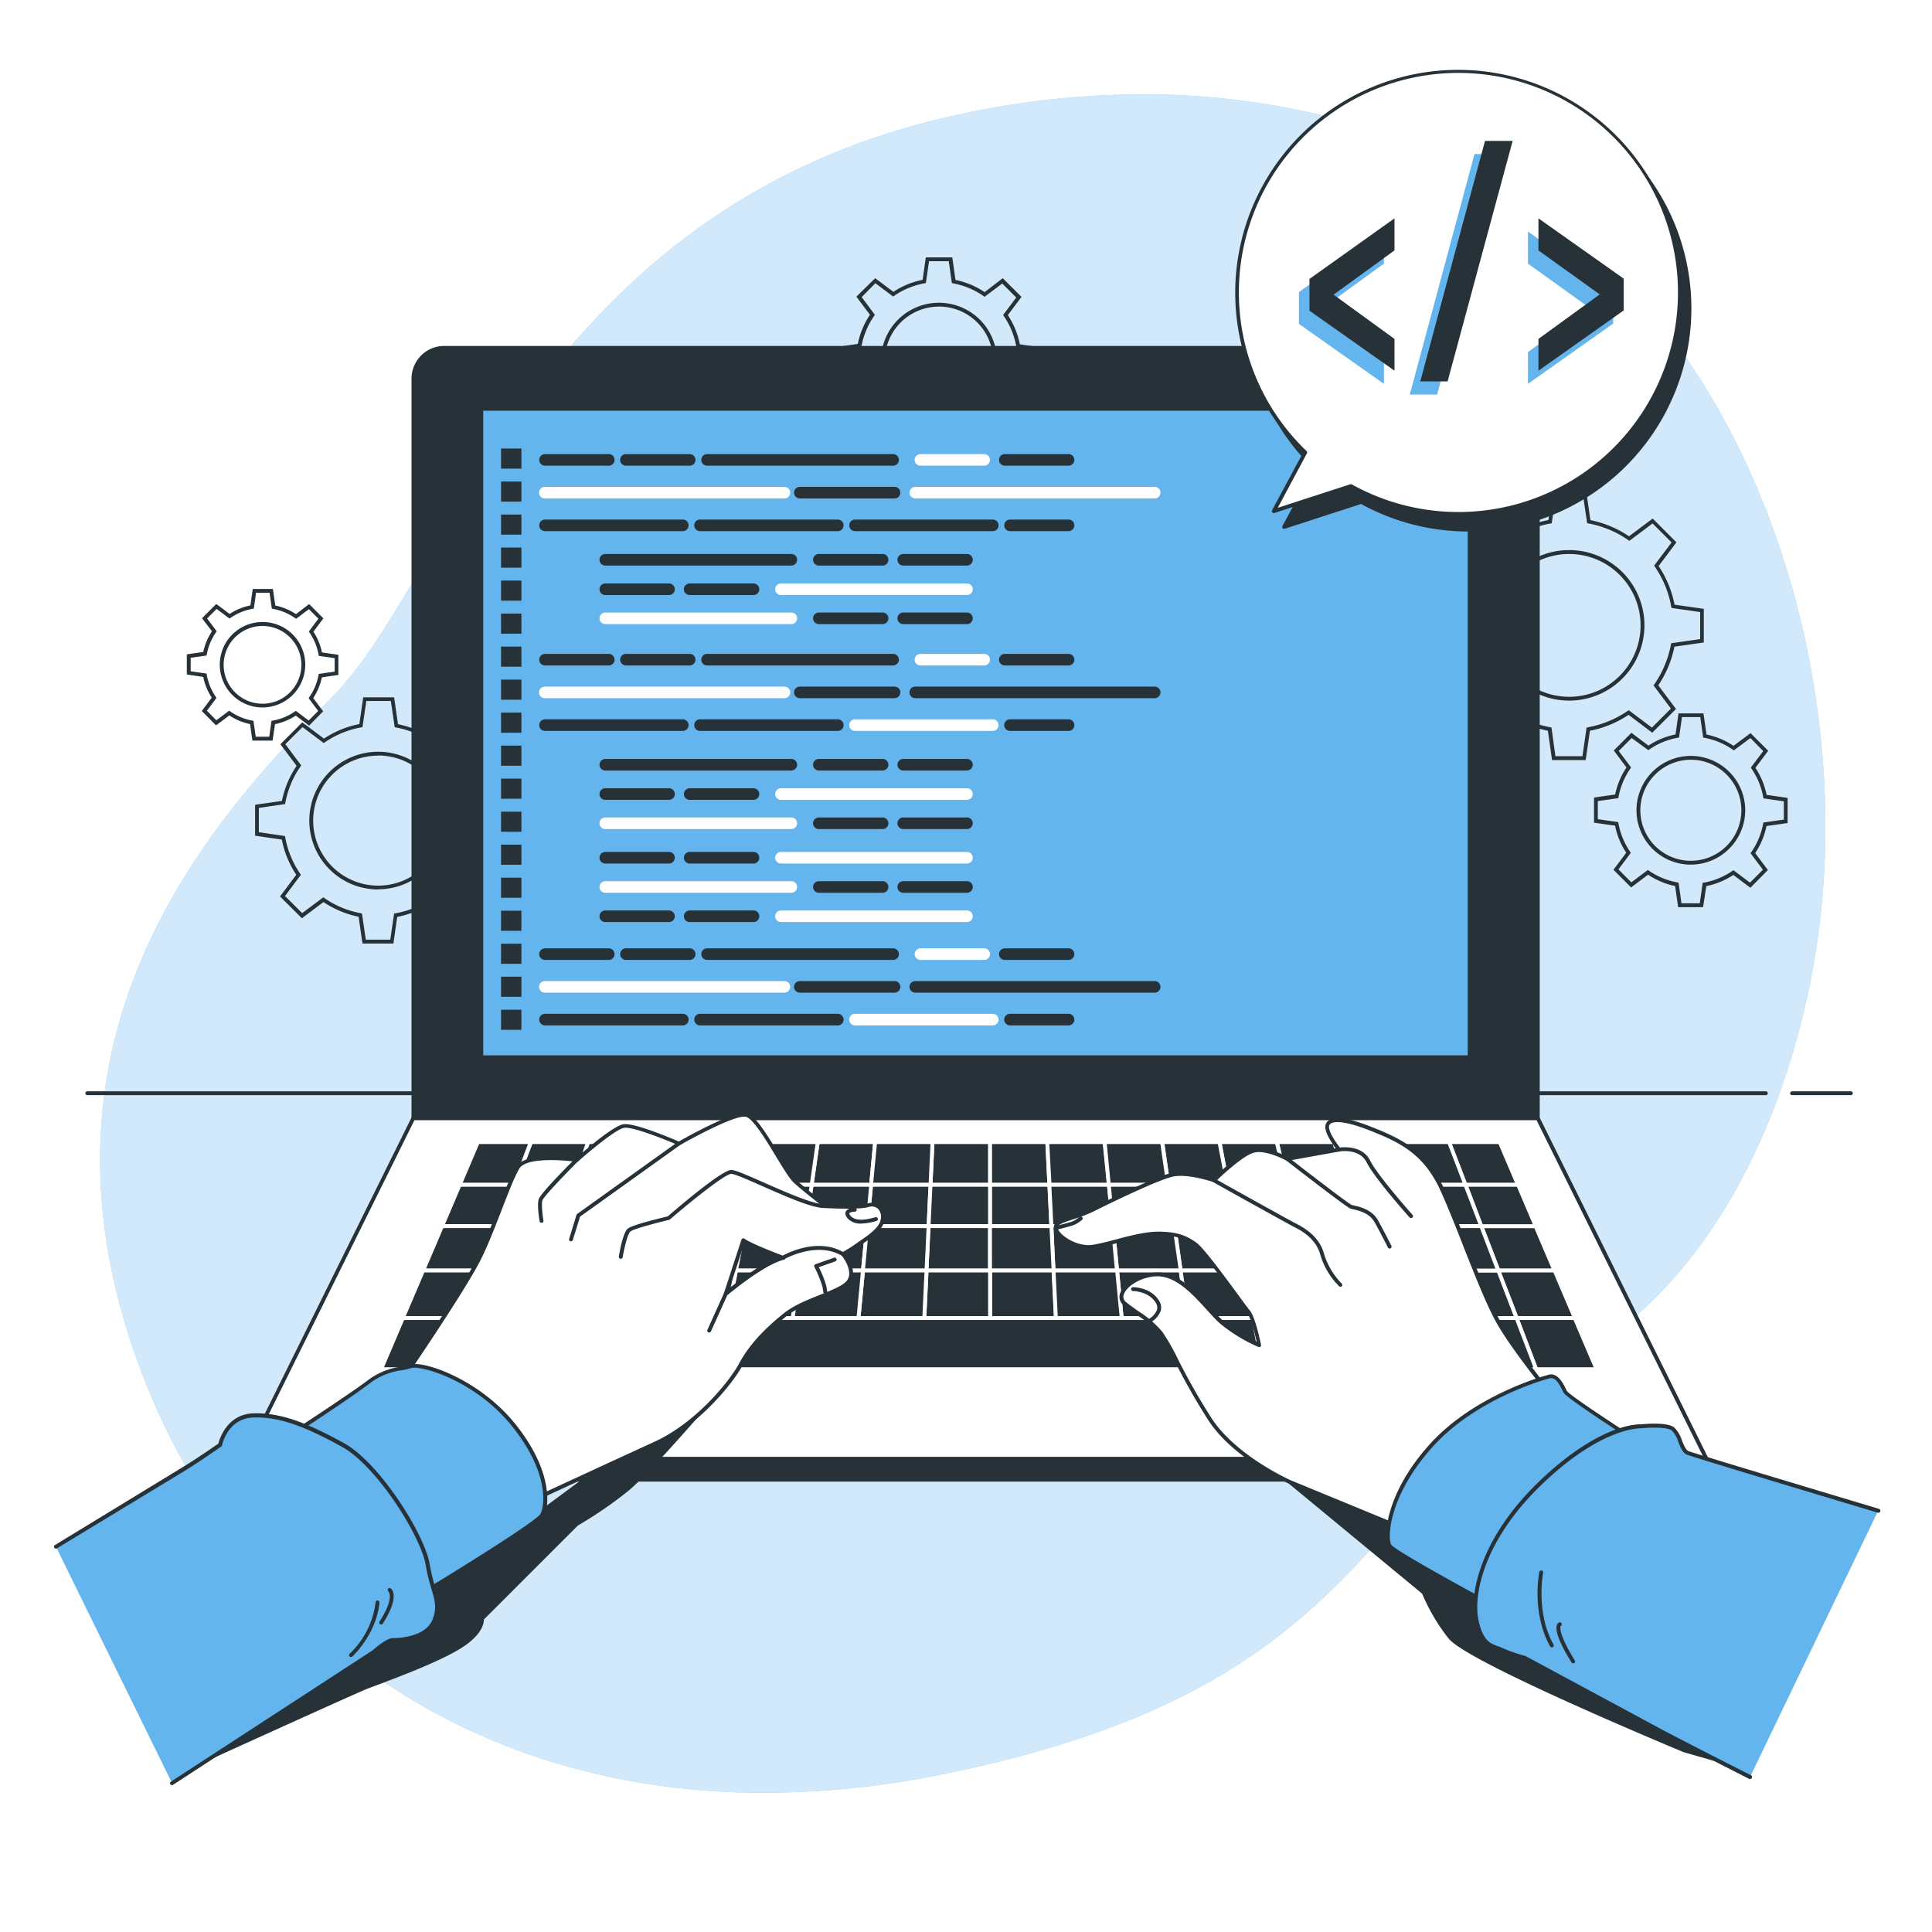<svg class="animated" id="freepik_stories-hand-coding" xmlns="http://www.w3.org/2000/svg" viewBox="0 0 500 500" version="1.1" xmlns:xlink="http://www.w3.org/1999/xlink" xmlns:svgjs="http://svgjs.com/svgjs"><style>svg#freepik_stories-hand-coding:not(.animated) .animable {opacity: 0;}svg#freepik_stories-hand-coding.animated #freepik--Gears--inject-2 {animation: 2s Infinite  linear floating;animation-delay: 0s;}            @keyframes floating {                0% {                    opacity: 1;                    transform: translateY(0px);                }                50% {                    transform: translateY(-10px);                }                100% {                    opacity: 1;                    transform: translateY(0px);                }            }        </style><g id="freepik--background-simple--inject-2" class="animable" style="transform-origin: 249.159px 244.184px;"><path d="M471,238.3c-4.94,41.8-24,90.4-62.14,112.73-57.6,33.74-52.78,85.63-165.2,108.2a230.54,230.54,0,0,1-49.84,4.7,191.28,191.28,0,0,1-24.47-2c-71.44-10.44-119.53-60.1-137.17-120C9,263,55.33,211.42,86.06,180.32s53.22-128,163.56-151a224.36,224.36,0,0,1,51.23-4.86c39.26,1,82.08,13.85,111.71,40.76q3.35,3,6.5,6.27C460.24,113.72,477.74,181.31,471,238.3Z" style="fill: #64B4EE; transform-origin: 249.159px 244.184px;" id="elb4lyqvqx3dg" class="animable"></path><g id="eln3fxtu6cgt"><path d="M471,238.3c-4.94,41.8-24,90.4-62.14,112.73-57.6,33.74-52.78,85.63-165.2,108.2a230.54,230.54,0,0,1-49.84,4.7,191.28,191.28,0,0,1-24.47-2c-71.44-10.44-119.53-60.1-137.17-120C9,263,55.33,211.42,86.06,180.32s53.22-128,163.56-151a224.36,224.36,0,0,1,51.23-4.86c39.26,1,82.08,13.85,111.71,40.76q3.35,3,6.5,6.27C460.24,113.72,477.74,181.31,471,238.3Z" style="fill: rgb(255, 255, 255); opacity: 0.7; transform-origin: 249.159px 244.184px;" class="animable" id="elbopg9ifub0w"></path></g></g><g id="freepik--Table--inject-2" class="animable" style="transform-origin: 250.8px 282.93px;"><path d="M479,283.43H463.79a.5.5,0,0,1-.5-.5.5.5,0,0,1,.5-.5H479a.5.5,0,0,1,.5.5A.51.51,0,0,1,479,283.43Z" style="fill: rgb(38, 50, 56); transform-origin: 471.395px 282.93px;" id="ellyp3h6x8ckd" class="animable"></path><path d="M457,283.43H22.6a.5.5,0,0,1-.5-.5.5.5,0,0,1,.5-.5H457a.5.5,0,0,1,.5.5A.51.51,0,0,1,457,283.43Z" style="fill: rgb(38, 50, 56); transform-origin: 239.8px 282.93px;" id="eldqvlui6757" class="animable"></path></g><g id="freepik--Gears--inject-2" class="animable animator-active" style="transform-origin: 255.49px 155.405px;"><path d="M410.37,196.71h-8.7l-1.08-7.6a27.52,27.52,0,0,1-10-4.18l-6.12,4.59-6.15-6.15,4.61-6.14a27.57,27.57,0,0,1-4.12-10l-7.57-1.09v-8.69l7.6-1.09a27.48,27.48,0,0,1,4.18-10l-4.59-6.12,6.15-6.15,6.14,4.61a27.4,27.4,0,0,1,10-4.12l1.09-7.57h8.69l1.09,7.6a27.48,27.48,0,0,1,10,4.18l6.12-4.59,6.15,6.15-4.61,6.14a27.26,27.26,0,0,1,4.12,10l7.57,1.08v8.7l-7.6,1.09a27.55,27.55,0,0,1-4.18,10l4.59,6.12-6.15,6.15L421.48,185a27.43,27.43,0,0,1-10,4.12Zm-7.83-1h7l1.06-7.42.36-.07A26.57,26.57,0,0,0,421.21,184l.3-.21,6,4.52,4.92-4.93-4.5-6,.21-.29a26.61,26.61,0,0,0,4.29-10.27l.06-.35L440,165.4v-7l-7.42-1.06-.07-.36a26.35,26.35,0,0,0-4.22-10.29l-.2-.3,4.51-6-4.92-4.92-6,4.5-.3-.21a26.61,26.61,0,0,0-10.27-4.29l-.35-.06L409.65,128h-7l-1.06,7.42-.35.07a26.46,26.46,0,0,0-10.3,4.22l-.3.2-6-4.51-4.92,4.92,4.5,6-.2.3a26.46,26.46,0,0,0-4.29,10.27l-.07.35-7.45,1.07v7l7.42,1.06.07.35A26.42,26.42,0,0,0,384,177l.2.3-4.52,6,4.93,4.92,6-4.5.29.2a26.31,26.31,0,0,0,10.27,4.29l.35.07Zm3.56-14.39a19.48,19.48,0,1,1,19.48-19.48A19.5,19.5,0,0,1,406.1,181.32Zm0-37.95a18.48,18.48,0,1,0,18.48,18.47A18.49,18.49,0,0,0,406.1,143.37Z" style="fill: rgb(38, 50, 56); transform-origin: 406.09px 161.86px;" id="elmy1wjejdhns" class="animable"></path><path d="M440.76,234.77H434.3l-.78-5.46a19.89,19.89,0,0,1-7-2.94l-4.39,3.3-4.57-4.57,3.31-4.42a19.51,19.51,0,0,1-2.89-7l-5.44-.77V206.4l5.46-.78a19.74,19.74,0,0,1,2.93-7l-3.29-4.4,4.57-4.57,4.41,3.31a19.76,19.76,0,0,1,7-2.89l.78-5.44h6.46l.78,5.46a19.93,19.93,0,0,1,7,2.93l4.4-3.29,4.57,4.57-3.31,4.41a19.65,19.65,0,0,1,2.89,7l5.44.78V213l-5.46.78a19.82,19.82,0,0,1-2.93,7l3.29,4.39L453,229.75l-4.41-3.31a19.94,19.94,0,0,1-7,2.89Zm-5.6-1h4.74l.75-5.29.36-.07a18.81,18.81,0,0,0,7.3-3l.3-.2,4.29,3.22,3.34-3.35-3.2-4.27.2-.3a18.77,18.77,0,0,0,3.05-7.29l.06-.35,5.31-.76v-4.73l-5.29-.76-.06-.35a18.86,18.86,0,0,0-3-7.31l-.2-.3,3.21-4.28L453,191l-4.28,3.2-.3-.2a18.82,18.82,0,0,0-7.28-3.05l-.36-.06-.75-5.31h-4.74l-.75,5.29-.36.07a18.51,18.51,0,0,0-7.3,3l-.3.2L422.27,191l-3.34,3.35,3.2,4.27-.2.3a18.86,18.86,0,0,0-3.05,7.29l-.06.35-5.31.76V212l5.29.76.06.35a18.86,18.86,0,0,0,3,7.31l.2.29L418.85,225l3.34,3.35,4.28-3.21.29.21a18.9,18.9,0,0,0,7.29,3l.36.07Zm2.43-10a14.07,14.07,0,1,1,14.07-14.07A14.09,14.09,0,0,1,437.59,223.76Zm0-27.14a13.07,13.07,0,1,0,13.07,13.07A13.09,13.09,0,0,0,437.59,196.62Z" style="fill: rgb(38, 50, 56); transform-origin: 437.585px 209.7px;" id="elh7viu0xi4fw" class="animable"></path><path d="M101.81,244.19h-8l-1-6.94a25.13,25.13,0,0,1-9.09-3.8l-5.59,4.19L72.47,232l4.2-5.61a25.36,25.36,0,0,1-3.74-9.11l-6.91-1v-8l6.94-1a25.16,25.16,0,0,1,3.8-9.08l-4.19-5.59,5.66-5.67,5.61,4.21A25.18,25.18,0,0,1,93,187.39l1-6.92h8l1,6.95a25.07,25.07,0,0,1,9.08,3.79l5.59-4.19,5.67,5.67-4.21,5.61a25.11,25.11,0,0,1,3.74,9.11l6.92,1v8l-7,1a25.11,25.11,0,0,1-3.79,9.09l4.19,5.59-5.67,5.66-5.61-4.2a25,25,0,0,1-9.11,3.74Zm-7.14-1H101l1-6.77.36-.06a24.14,24.14,0,0,0,9.38-3.85l.29-.2,5.49,4.11,4.44-4.43-4.1-5.47.2-.3a24.1,24.1,0,0,0,3.91-9.36l.07-.35,6.79-1v-6.27l-6.77-1-.07-.36a24.14,24.14,0,0,0-3.85-9.38l-.2-.29,4.12-5.49-4.44-4.44-5.47,4.1-.3-.2a24.21,24.21,0,0,0-9.35-3.91l-.35-.06-1-6.8H94.81l-1,6.77-.35.07a24.08,24.08,0,0,0-9.38,3.85l-.3.2-5.49-4.12-4.43,4.44,4.1,5.47-.21.3a24,24,0,0,0-3.9,9.35l-.07.35-6.79,1v6.28l6.77,1,.06.35a24.17,24.17,0,0,0,3.85,9.38l.2.3-4.11,5.49,4.44,4.43,5.47-4.1.29.21a24.08,24.08,0,0,0,9.36,3.9l.35.07Zm3.21-13a17.82,17.82,0,1,1,17.81-17.82A17.84,17.84,0,0,1,97.88,230.15Zm0-34.63a16.82,16.82,0,1,0,16.81,16.81A16.83,16.83,0,0,0,97.88,195.52Z" style="fill: rgb(38, 50, 56); transform-origin: 97.905px 212.33px;" id="ele87s9np77rj" class="animable"></path><path d="M70.55,191.66H65.32l-.61-4.27a15.43,15.43,0,0,1-5.36-2.24l-3.44,2.58L52.22,184l2.58-3.45a15.4,15.4,0,0,1-2.2-5.37l-4.25-.61v-5.23l4.26-.61a15.63,15.63,0,0,1,2.24-5.36L52.28,160l3.69-3.7,3.45,2.59a15.47,15.47,0,0,1,5.38-2.21l.61-4.25h5.22l.61,4.27a15.43,15.43,0,0,1,5.36,2.24L80,156.33l3.69,3.7-2.58,3.45a15.62,15.62,0,0,1,2.21,5.37l4.25.61v5.22l-4.27.61a15.6,15.6,0,0,1-2.24,5.37l2.57,3.43L80,187.79l-3.45-2.59a15.67,15.67,0,0,1-5.38,2.21Zm-4.36-1h3.49l.58-4.1.36-.07a14.56,14.56,0,0,0,5.64-2.31l.3-.21,3.32,2.5L82.35,184l-2.48-3.31.2-.3a14.5,14.5,0,0,0,2.35-5.63l.07-.35,4.12-.59v-3.49l-4.11-.59-.06-.35a14.53,14.53,0,0,0-2.32-5.65l-.2-.3,2.49-3.32-2.47-2.47-3.31,2.49-.3-.21a14.44,14.44,0,0,0-5.63-2.35l-.35-.07-.59-4.11H66.27l-.58,4.1-.36.07a14.56,14.56,0,0,0-5.64,2.31l-.3.2-3.32-2.49-2.47,2.47,2.48,3.31-.2.3a14.5,14.5,0,0,0-2.35,5.63l-.07.35-4.11.59v3.49l4.1.59.06.35a14.53,14.53,0,0,0,2.32,5.65l.2.29-2.49,3.33L56,186.41l3.31-2.49.3.21a14.44,14.44,0,0,0,5.63,2.35l.35.06ZM68,183.09A11.06,11.06,0,1,1,79,172,11.08,11.08,0,0,1,68,183.09ZM68,162A10.06,10.06,0,1,0,78,172,10.08,10.08,0,0,0,68,162Z" style="fill: rgb(38, 50, 56); transform-origin: 67.96px 172.045px;" id="el6s9nw2mdmhg" class="animable"></path><path d="M246.33,120.12h-6.85l-.83-5.83a21.15,21.15,0,0,1-7.54-3.15l-4.69,3.52-4.85-4.85,3.54-4.71A20.94,20.94,0,0,1,222,97.55l-5.8-.83V89.86L222,89a21.13,21.13,0,0,1,3.14-7.54l-3.51-4.69L226.5,72l4.71,3.53a21,21,0,0,1,7.56-3.1l.83-5.81h6.85l.83,5.83a21,21,0,0,1,7.54,3.15L259.51,72l4.85,4.84-3.53,4.71a21.22,21.22,0,0,1,3.1,7.56l5.8.83v6.85l-5.83.84a21.16,21.16,0,0,1-3.14,7.53l3.52,4.7-4.85,4.84-4.71-3.53a21.08,21.08,0,0,1-7.56,3.1Zm-6-1h5.11l.81-5.66.36-.06a20.16,20.16,0,0,0,7.82-3.22l.3-.2,4.59,3.44L263,109.8l-3.42-4.57.2-.3a20.05,20.05,0,0,0,3.26-7.8l.07-.35,5.67-.81V90.85L263.08,90l-.07-.35a20.09,20.09,0,0,0-3.21-7.83l-.2-.3L263,77l-3.62-3.62-4.57,3.43-.3-.21a20.27,20.27,0,0,0-7.8-3.26l-.36-.06-.81-5.68h-5.11l-.81,5.66-.36.06a20.2,20.2,0,0,0-7.82,3.21l-.3.21-4.59-3.44L223,76.89l3.42,4.58-.2.29a20.25,20.25,0,0,0-3.26,7.81l-.07.35-5.67.81v5.12l5.65.81.07.35a20.09,20.09,0,0,0,3.21,7.83l.2.29-3.44,4.59,3.62,3.62,4.57-3.43.3.2a20,20,0,0,0,7.8,3.26l.36.07ZM243,108.35a15,15,0,1,1,15-15A15,15,0,0,1,243,108.35Zm0-29a14,14,0,1,0,14,14A14,14,0,0,0,243,79.34Z" style="fill: rgb(38, 50, 56); transform-origin: 242.965px 93.37px;" id="eloh4h5shtqe" class="animable"></path></g><g id="freepik--Device--inject-2" class="animable" style="transform-origin: 252.54px 236.485px;"><path d="M114.91,90H390a8,8,0,0,1,8,8V289.41a0,0,0,0,1,0,0h-291a0,0,0,0,1,0,0V98A8,8,0,0,1,114.91,90Z" style="fill: rgb(38, 50, 56); transform-origin: 252.5px 189.705px;" id="el3704escbia" class="animable"></path><path d="M398,289.91h-291a.5.5,0,0,1-.5-.5V98a8.47,8.47,0,0,1,8.47-8.47H390A8.48,8.48,0,0,1,398.48,98V289.41A.5.5,0,0,1,398,289.91Zm-290.54-1h290V98A7.48,7.48,0,0,0,390,90.5H114.91A7.48,7.48,0,0,0,107.44,98Z" style="fill: rgb(38, 50, 56); transform-origin: 252.49px 189.72px;" id="elbi2a8aymrna" class="animable"></path><polygon points="441.63 377.57 63.28 377.57 106.94 289.41 397.98 289.41 441.63 377.57" style="fill: rgb(255, 255, 255); transform-origin: 252.455px 333.49px;" id="elqrkwhk7s8ab" class="animable"></polygon><path d="M441.63,378.07H63.28a.52.52,0,0,1-.43-.24.48.48,0,0,1,0-.48l43.66-88.16a.5.5,0,0,1,.45-.28H398a.49.49,0,0,1,.44.28l43.66,88.16a.48.48,0,0,1,0,.48A.51.51,0,0,1,441.63,378.07Zm-377.55-1H440.83l-43.16-87.16H107.25Z" style="fill: rgb(38, 50, 56); transform-origin: 252.475px 333.491px;" id="el6km0t9mbgm6" class="animable"></path><rect x="124.56" y="105.79" width="255.78" height="167.84" style="fill: #64B4EE; transform-origin: 252.45px 189.71px;" id="elhkhcatxiswp" class="animable"></rect><path d="M380.35,274.12H124.56a.5.5,0,0,1-.5-.5V105.79a.5.5,0,0,1,.5-.5H380.35a.5.5,0,0,1,.5.5V273.62A.5.5,0,0,1,380.35,274.12Zm-255.29-1H379.85V106.29H125.06Z" style="fill: rgb(38, 50, 56); transform-origin: 252.455px 189.705px;" id="elw6rbj7gk6s" class="animable"></path><polygon points="240.31 317.32 240.82 306.58 225.44 306.58 224.42 317.32 240.31 317.32" style="fill: rgb(38, 50, 56); transform-origin: 232.62px 311.95px;" id="el3qrb2ytd6uu" class="animable"></polygon><path d="M240.32,317.82h-15.9a.52.52,0,0,1-.37-.16.51.51,0,0,1-.12-.39l1-10.74a.5.5,0,0,1,.5-.45h15.38a.48.48,0,0,1,.36.15.47.47,0,0,1,.14.37l-.51,10.74A.5.5,0,0,1,240.32,317.82Zm-15.35-1h14.87l.46-9.74H225.9Z" style="fill: rgb(255, 255, 255); transform-origin: 232.619px 311.95px;" id="elqodjgmsg99h" class="animable"></path><polygon points="272.1 317.32 271.57 306.58 256.2 306.58 256.21 317.32 272.1 317.32" style="fill: rgb(38, 50, 56); transform-origin: 264.15px 311.95px;" id="elrq6tk3sffu" class="animable"></polygon><path d="M272.1,317.82H256.21a.5.5,0,0,1-.5-.5V306.58a.48.48,0,0,1,.5-.5h15.38a.49.49,0,0,1,.49.47l.53,10.74a.47.47,0,0,1-.14.37A.48.48,0,0,1,272.1,317.82Zm-15.39-1h14.86l-.47-9.74H256.7Z" style="fill: rgb(255, 255, 255); transform-origin: 264.16px 311.95px;" id="elmpwoj166drh" class="animable"></path><polygon points="354.87 328.8 371.31 328.8 367.45 317.32 351.56 317.32 354.87 328.8" style="fill: rgb(38, 50, 56); transform-origin: 361.435px 323.06px;" id="elovtkm355px9" class="animable"></polygon><path d="M371.31,329.3H354.87a.49.49,0,0,1-.48-.36l-3.31-11.48a.53.53,0,0,1,.08-.44.49.49,0,0,1,.4-.2h15.89a.51.51,0,0,1,.48.34l3.86,11.48a.54.54,0,0,1-.07.46A.5.5,0,0,1,371.31,329.3Zm-16.06-1h15.37l-3.53-10.48H352.22Z" style="fill: rgb(255, 255, 255); transform-origin: 361.438px 323.06px;" id="el6ihd75u6dcp" class="animable"></path><polygon points="224.42 317.32 225.44 306.58 210.06 306.58 208.53 317.32 224.42 317.32" style="fill: rgb(38, 50, 56); transform-origin: 216.985px 311.95px;" id="elypwzx4ectm" class="animable"></polygon><path d="M224.42,317.82H208.53a.52.52,0,0,1-.38-.17.49.49,0,0,1-.11-.4l1.53-10.74a.49.49,0,0,1,.49-.43h15.38a.51.51,0,0,1,.37.16.48.48,0,0,1,.13.38l-1,10.75A.5.5,0,0,1,224.42,317.82Zm-15.31-1H224l.92-9.74H210.5Z" style="fill: rgb(255, 255, 255); transform-origin: 216.988px 311.95px;" id="el97d7adm49t4" class="animable"></path><polygon points="192.64 317.32 194.69 306.58 179.31 306.58 176.75 317.32 192.64 317.32" style="fill: rgb(38, 50, 56); transform-origin: 185.72px 311.95px;" id="elca5ow2a25e8" class="animable"></polygon><path d="M192.64,317.82H176.75a.51.51,0,0,1-.4-.19.51.51,0,0,1-.09-.43l2.56-10.74a.5.5,0,0,1,.49-.38h15.38a.48.48,0,0,1,.38.18.5.5,0,0,1,.11.41l-2.05,10.74A.49.49,0,0,1,192.64,317.82Zm-15.26-1h14.85l1.85-9.74H179.7Z" style="fill: rgb(255, 255, 255); transform-origin: 185.717px 311.95px;" id="el73vr9bg9mov" class="animable"></path><polygon points="335.67 317.32 333.09 306.58 317.71 306.58 319.78 317.32 335.67 317.32" style="fill: rgb(38, 50, 56); transform-origin: 326.69px 311.95px;" id="elhkqkidzzh78" class="animable"></polygon><path d="M335.67,317.82H319.78a.49.49,0,0,1-.49-.41l-2.07-10.74a.49.49,0,0,1,.49-.59h15.38a.48.48,0,0,1,.48.38l2.59,10.74a.51.51,0,0,1-.1.43A.49.49,0,0,1,335.67,317.82Zm-15.48-1H335l-2.34-9.74H318.31Z" style="fill: rgb(255, 255, 255); transform-origin: 326.691px 311.95px;" id="elmzrl5lge0ph" class="animable"></path><polygon points="351.56 317.32 348.46 306.58 333.09 306.58 335.67 317.32 351.56 317.32" style="fill: rgb(38, 50, 56); transform-origin: 342.325px 311.95px;" id="elq4tdapfbhz" class="animable"></polygon><path d="M351.56,317.82H335.67a.51.51,0,0,1-.49-.38l-2.58-10.75a.52.52,0,0,1,.09-.42.51.51,0,0,1,.4-.19h15.37a.5.5,0,0,1,.49.36L352,317.18a.5.5,0,0,1-.08.44A.51.51,0,0,1,351.56,317.82Zm-15.5-1H350.9l-2.81-9.74H333.72Z" style="fill: rgb(255, 255, 255); transform-origin: 342.304px 311.95px;" id="el1g95zsznofn" class="animable"></path><polygon points="176.75 317.32 179.31 306.58 163.93 306.58 160.85 317.32 176.75 317.32" style="fill: rgb(38, 50, 56); transform-origin: 170.08px 311.95px;" id="elat3bqvzzbdj" class="animable"></polygon><path d="M176.75,317.82h-15.9a.51.51,0,0,1-.4-.2.53.53,0,0,1-.08-.44l3.08-10.74a.49.49,0,0,1,.48-.36h15.38a.51.51,0,0,1,.39.19.49.49,0,0,1,.09.42l-2.56,10.74A.49.49,0,0,1,176.75,317.82Zm-15.23-1h14.83l2.32-9.74H164.31Z" style="fill: rgb(255, 255, 255); transform-origin: 170.079px 311.95px;" id="el01enpn2cwo7g" class="animable"></path><polygon points="287.99 317.32 286.95 306.58 271.57 306.58 272.1 317.32 287.99 317.32" style="fill: rgb(38, 50, 56); transform-origin: 279.78px 311.95px;" id="elmcgth64nl0e" class="animable"></polygon><path d="M288,317.82H272.1a.5.5,0,0,1-.5-.48l-.52-10.74a.5.5,0,0,1,.13-.37.51.51,0,0,1,.37-.15H287a.49.49,0,0,1,.5.45l1,10.74a.51.51,0,0,1-.5.55Zm-15.41-1h14.86l-.94-9.74H272.1Z" style="fill: rgb(255, 255, 255); transform-origin: 279.79px 311.95px;" id="elnxlmv8kgags" class="animable"></path><polygon points="367.45 317.32 363.84 306.58 348.46 306.58 351.56 317.32 367.45 317.32" style="fill: rgb(38, 50, 56); transform-origin: 357.955px 311.95px;" id="elhv35ofsbpxc" class="animable"></polygon><path d="M367.45,317.82H351.56a.5.5,0,0,1-.48-.36L348,306.71a.51.51,0,0,1,.48-.63h15.38a.5.5,0,0,1,.48.34l3.61,10.74a.52.52,0,0,1-.07.45A.51.51,0,0,1,367.45,317.82Zm-15.51-1h14.82l-3.28-9.74H349.13Z" style="fill: rgb(255, 255, 255); transform-origin: 357.979px 311.95px;" id="elpk9d8v45y5" class="animable"></path><polygon points="319.78 317.32 317.71 306.58 302.33 306.58 303.88 317.32 319.78 317.32" style="fill: rgb(38, 50, 56); transform-origin: 311.055px 311.95px;" id="elyynr239kcyn" class="animable"></polygon><path d="M319.78,317.82h-15.9a.5.5,0,0,1-.49-.43l-1.55-10.74a.49.49,0,0,1,.49-.57h15.38a.5.5,0,0,1,.49.4l2.07,10.74a.51.51,0,0,1-.49.6Zm-15.46-1h14.85l-1.87-9.74H302.91Z" style="fill: rgb(255, 255, 255); transform-origin: 311.056px 311.95px;" id="eluj9t5jcquwf" class="animable"></path><polygon points="303.88 317.32 302.33 306.58 286.95 306.58 287.99 317.32 303.88 317.32" style="fill: rgb(38, 50, 56); transform-origin: 295.415px 311.95px;" id="el75h6krt5009" class="animable"></polygon><path d="M303.88,317.82H288a.51.51,0,0,1-.5-.45l-1-10.75a.47.47,0,0,1,.12-.38.52.52,0,0,1,.37-.16h15.38a.51.51,0,0,1,.5.42l1.55,10.75a.49.49,0,0,1-.12.4A.52.52,0,0,1,303.88,317.82Zm-15.43-1h14.86l-1.41-9.74H287.5Z" style="fill: rgb(255, 255, 255); transform-origin: 295.461px 311.951px;" id="el2i02ycv8skh" class="animable"></path><polygon points="256.21 317.32 256.2 306.58 240.82 306.58 240.31 317.32 256.21 317.32" style="fill: rgb(38, 50, 56); transform-origin: 248.26px 311.95px;" id="elqzxl0vqc5e" class="animable"></polygon><path d="M256.21,317.82H240.32a.52.52,0,0,1-.37-.16.5.5,0,0,1-.13-.37l.5-10.74a.5.5,0,0,1,.5-.47H256.2a.5.5,0,0,1,.5.5v10.74a.51.51,0,0,1-.15.35A.47.47,0,0,1,256.21,317.82Zm-15.37-1h14.87v-9.74H241.3Z" style="fill: rgb(255, 255, 255); transform-origin: 248.259px 311.95px;" id="el4m8cp495vyi" class="animable"></path><polygon points="144.96 317.32 129.07 317.32 124.68 328.8 141.12 328.8 144.96 317.32" style="fill: rgb(38, 50, 56); transform-origin: 134.82px 323.06px;" id="elqcddounn1l" class="animable"></polygon><path d="M141.12,329.3H124.68a.51.51,0,0,1-.41-.21.56.56,0,0,1-.06-.47l4.39-11.48a.51.51,0,0,1,.47-.32H145a.52.52,0,0,1,.41.21.51.51,0,0,1,.07.45L141.6,329A.5.5,0,0,1,141.12,329.3Zm-15.71-1h15.35l3.51-10.48H129.41Z" style="fill: rgb(255, 255, 255); transform-origin: 134.844px 323.06px;" id="elmzvbkc41pnh" class="animable"></path><polygon points="148.55 306.58 133.17 306.58 129.07 317.32 144.96 317.32 148.55 306.58" style="fill: rgb(38, 50, 56); transform-origin: 138.81px 311.95px;" id="elydj3x2qno0g" class="animable"></polygon><path d="M145,317.82H129.07a.49.49,0,0,1-.41-.22.48.48,0,0,1-.06-.46l4.11-10.74a.48.48,0,0,1,.46-.32h15.38a.49.49,0,0,1,.48.65l-3.59,10.75A.51.51,0,0,1,145,317.82Zm-15.16-1h14.8l3.26-9.74H133.52Z" style="fill: rgb(255, 255, 255); transform-origin: 138.812px 311.95px;" id="elb45xcnkmosw" class="animable"></path><polygon points="160.85 317.32 163.93 306.58 148.55 306.58 144.96 317.32 160.85 317.32" style="fill: rgb(38, 50, 56); transform-origin: 154.445px 311.95px;" id="elas7e8swwx15" class="animable"></polygon><path d="M160.85,317.82H145a.5.5,0,0,1-.47-.66l3.59-10.74a.49.49,0,0,1,.47-.34h15.38a.49.49,0,0,1,.4.2.5.5,0,0,1,.08.43l-3.08,10.75A.5.5,0,0,1,160.85,317.82Zm-15.19-1h14.82l2.79-9.74H148.91Z" style="fill: rgb(255, 255, 255); transform-origin: 154.486px 311.951px;" id="elq73vwv68q9" class="animable"></path><polygon points="119.98 341.11 114.93 354.34 132.59 354.34 137.01 341.11 119.98 341.11" style="fill: rgb(38, 50, 56); transform-origin: 125.97px 347.725px;" id="elqfvdmwn2dgs" class="animable"></polygon><path d="M132.59,354.84H114.93a.54.54,0,0,1-.42-.22.5.5,0,0,1-.05-.46l5.05-13.23a.51.51,0,0,1,.47-.32h17a.52.52,0,0,1,.41.21.48.48,0,0,1,.06.45l-4.41,13.22A.5.5,0,0,1,132.59,354.84Zm-16.94-1h16.58l4.09-12.23h-16Z" style="fill: rgb(255, 255, 255); transform-origin: 125.953px 347.725px;" id="elx14aydcgv3" class="animable"></path><polygon points="141.12 328.8 124.68 328.8 119.98 341.11 137.01 341.11 141.12 328.8" style="fill: rgb(38, 50, 56); transform-origin: 130.55px 334.955px;" id="elj6f5zcz5jnk" class="animable"></polygon><path d="M137,341.61H120a.5.5,0,0,1-.47-.68l4.7-12.31a.51.51,0,0,1,.47-.32h16.44a.52.52,0,0,1,.41.21.52.52,0,0,1,.07.45l-4.12,12.31A.5.5,0,0,1,137,341.61Zm-16.31-1h16l3.78-11.31H125Z" style="fill: rgb(255, 255, 255); transform-origin: 130.57px 334.955px;" id="elfsk82tenetl" class="animable"></path><polygon points="137.01 341.11 132.59 354.34 150.25 354.34 154.04 341.11 137.01 341.11" style="fill: rgb(38, 50, 56); transform-origin: 143.315px 347.725px;" id="elwuwouhfbsl" class="animable"></polygon><path d="M150.26,354.84H132.59a.5.5,0,0,1-.47-.66L136.54,341a.5.5,0,0,1,.47-.34h17a.51.51,0,0,1,.4.2.5.5,0,0,1,.08.44l-3.78,13.22A.51.51,0,0,1,150.26,354.84Zm-17-1h16.59l3.5-12.23h-16Z" style="fill: rgb(255, 255, 255); transform-origin: 143.302px 347.75px;" id="elc85gxzycipu" class="animable"></path><polygon points="208.53 317.32 210.06 306.58 194.69 306.58 192.64 317.32 208.53 317.32" style="fill: rgb(38, 50, 56); transform-origin: 201.35px 311.95px;" id="elg8p082l1hzk" class="animable"></polygon><path d="M208.53,317.82H192.64a.53.53,0,0,1-.39-.18.53.53,0,0,1-.1-.42l2-10.74a.51.51,0,0,1,.5-.4h15.37a.5.5,0,0,1,.5.57L209,317.39A.51.51,0,0,1,208.53,317.82Zm-15.29-1H208.1l1.39-9.74H195.1Z" style="fill: rgb(255, 255, 255); transform-origin: 201.333px 311.95px;" id="el4bp58guqvlv" class="animable"></path><polygon points="206.89 328.8 208.53 317.32 192.64 317.32 190.45 328.8 206.89 328.8" style="fill: rgb(38, 50, 56); transform-origin: 199.49px 323.06px;" id="elw8py5ykv7t" class="animable"></polygon><path d="M206.89,329.3H190.45a.49.49,0,0,1-.49-.59l2.19-11.49a.49.49,0,0,1,.49-.4h15.89a.5.5,0,0,1,.38.17.53.53,0,0,1,.12.4l-1.64,11.48A.51.51,0,0,1,206.89,329.3Zm-15.84-1h15.41L208,317.82h-14.9Z" style="fill: rgb(255, 255, 255); transform-origin: 199.492px 323.06px;" id="el56du0mwclil" class="animable"></path><polygon points="190.45 328.8 192.64 317.32 176.75 317.32 174.01 328.8 190.45 328.8" style="fill: rgb(38, 50, 56); transform-origin: 183.325px 323.06px;" id="el5e8owqgub5p" class="animable"></polygon><path d="M190.45,329.3H174a.51.51,0,0,1-.4-.19.52.52,0,0,1-.09-.42l2.74-11.49a.5.5,0,0,1,.49-.38h15.89a.46.46,0,0,1,.38.18.48.48,0,0,1,.11.41l-2.19,11.49A.49.49,0,0,1,190.45,329.3Zm-15.81-1H190l2-10.48H177.14Z" style="fill: rgb(255, 255, 255); transform-origin: 183.314px 323.06px;" id="el4v3udt6i8o7" class="animable"></path><polygon points="223.33 328.8 224.42 317.32 208.53 317.32 206.89 328.8 223.33 328.8" style="fill: rgb(38, 50, 56); transform-origin: 215.655px 323.06px;" id="elgl2p8zzlrqo" class="animable"></polygon><path d="M223.33,329.3H206.89a.49.49,0,0,1-.49-.57L208,317.25a.49.49,0,0,1,.49-.43h15.89a.51.51,0,0,1,.37.16.52.52,0,0,1,.13.39l-1.09,11.48A.49.49,0,0,1,223.33,329.3Zm-15.86-1h15.41l1-10.48H209Z" style="fill: rgb(255, 255, 255); transform-origin: 215.638px 323.06px;" id="el56g2totqk6k" class="animable"></path><polygon points="160.85 317.32 144.96 317.32 141.12 328.8 157.57 328.8 160.85 317.32" style="fill: rgb(38, 50, 56); transform-origin: 150.985px 323.06px;" id="elsy26xkoon4m" class="animable"></polygon><path d="M157.57,329.3H141.12a.48.48,0,0,1-.4-.2.49.49,0,0,1-.07-.45l3.84-11.49a.51.51,0,0,1,.47-.34h15.89a.48.48,0,0,1,.4.2.46.46,0,0,1,.08.44l-3.28,11.48A.5.5,0,0,1,157.57,329.3Zm-15.75-1h15.37l3-10.48H145.32Z" style="fill: rgb(255, 255, 255); transform-origin: 150.989px 323.06px;" id="elqn4186lpjv9" class="animable"></path><polygon points="358.42 341.11 375.45 341.11 371.31 328.8 354.87 328.8 358.42 341.11" style="fill: rgb(38, 50, 56); transform-origin: 365.16px 334.955px;" id="elv0svlgdrbdo" class="animable"></polygon><path d="M375.45,341.61h-17a.5.5,0,0,1-.48-.36l-3.55-12.31a.53.53,0,0,1,.08-.44.52.52,0,0,1,.4-.2h16.44a.51.51,0,0,1,.48.34L375.92,341a.48.48,0,0,1-.07.45A.46.46,0,0,1,375.45,341.61Zm-16.66-1h16L371,329.3H355.53Z" style="fill: rgb(255, 255, 255); transform-origin: 365.175px 334.956px;" id="el4i569ezzdzf" class="animable"></path><polygon points="174.01 328.8 176.75 317.32 160.85 317.32 157.57 328.8 174.01 328.8" style="fill: rgb(38, 50, 56); transform-origin: 167.16px 323.06px;" id="elcr0xp8r3rf9" class="animable"></polygon><path d="M174,329.3H157.57a.48.48,0,0,1-.4-.2.45.45,0,0,1-.08-.43l3.28-11.49a.5.5,0,0,1,.48-.36h15.9a.51.51,0,0,1,.39.19.49.49,0,0,1,.09.42l-2.74,11.49A.49.49,0,0,1,174,329.3Zm-15.78-1h15.38l2.5-10.48H161.23Z" style="fill: rgb(255, 255, 255); transform-origin: 167.156px 323.06px;" id="eltkm6401ebn" class="animable"></path><polygon points="141.12 328.8 137.01 341.11 154.04 341.11 157.57 328.8 141.12 328.8" style="fill: rgb(38, 50, 56); transform-origin: 147.29px 334.955px;" id="el8mqcqwzjj3f" class="animable"></polygon><path d="M154,341.61H137a.49.49,0,0,1-.41-.21.48.48,0,0,1-.06-.45l4.11-12.3a.5.5,0,0,1,.47-.35h16.45a.51.51,0,0,1,.48.64l-3.53,12.31A.5.5,0,0,1,154,341.61Zm-16.34-1h16l3.24-11.31H141.48Z" style="fill: rgb(255, 255, 255); transform-origin: 147.278px 334.955px;" id="elavy21mtwzrj" class="animable"></path><polygon points="321.99 328.8 319.78 317.32 303.88 317.32 305.54 328.8 321.99 328.8" style="fill: rgb(38, 50, 56); transform-origin: 312.935px 323.06px;" id="eliltaocz6cbm" class="animable"></polygon><path d="M322,329.3H305.54a.5.5,0,0,1-.49-.42l-1.66-11.49a.49.49,0,0,1,.12-.4.48.48,0,0,1,.37-.17h15.9a.5.5,0,0,1,.49.4l2.21,11.49a.5.5,0,0,1-.49.59Zm-16-1h15.4l-2-10.48h-14.9Z" style="fill: rgb(255, 255, 255); transform-origin: 312.936px 323.06px;" id="elj7pwk2af259" class="animable"></path><polygon points="305.54 328.8 303.88 317.32 287.99 317.32 289.1 328.8 305.54 328.8" style="fill: rgb(38, 50, 56); transform-origin: 296.765px 323.06px;" id="el7j47cdps7tg" class="animable"></polygon><path d="M305.54,329.3H289.1a.5.5,0,0,1-.5-.45l-1.11-11.48a.56.56,0,0,1,.13-.39.52.52,0,0,1,.37-.16h15.89a.51.51,0,0,1,.5.43L306,328.73a.5.5,0,0,1-.5.57Zm-16-1H305l-1.52-10.48H288.54Z" style="fill: rgb(255, 255, 255); transform-origin: 296.747px 323.06px;" id="elwjsyqav5vd" class="animable"></path><polygon points="354.87 328.8 351.56 317.32 335.67 317.32 338.43 328.8 354.87 328.8" style="fill: rgb(38, 50, 56); transform-origin: 345.27px 323.06px;" id="eln7y70wrwh7" class="animable"></polygon><path d="M354.87,329.3H338.43a.5.5,0,0,1-.49-.38l-2.76-11.48a.51.51,0,0,1,.1-.43.49.49,0,0,1,.39-.19h15.89a.5.5,0,0,1,.48.36l3.31,11.49a.5.5,0,0,1-.08.43A.49.49,0,0,1,354.87,329.3Zm-16.05-1h15.39l-3-10.48H336.3Z" style="fill: rgb(255, 255, 255); transform-origin: 345.268px 323.06px;" id="elnx1m7111htj" class="animable"></path><polygon points="256.22 328.8 256.21 317.32 240.31 317.32 239.78 328.8 256.22 328.8" style="fill: rgb(38, 50, 56); transform-origin: 248px 323.06px;" id="elvon7ar8os18" class="animable"></polygon><path d="M256.22,329.3H239.78a.51.51,0,0,1-.37-.15.5.5,0,0,1-.13-.37l.54-11.49a.5.5,0,0,1,.5-.47h15.89a.5.5,0,0,1,.5.5V328.8a.49.49,0,0,1-.15.36A.5.5,0,0,1,256.22,329.3Zm-15.92-1h15.42V317.82H240.79Z" style="fill: rgb(255, 255, 255); transform-origin: 247.994px 323.06px;" id="elqlr4d8q2g6" class="animable"></path><polygon points="289.1 328.8 287.99 317.32 272.1 317.32 272.66 328.8 289.1 328.8" style="fill: rgb(38, 50, 56); transform-origin: 280.6px 323.06px;" id="el17gdzi0oy06" class="animable"></polygon><path d="M289.1,329.3H272.66a.5.5,0,0,1-.5-.47l-.56-11.49a.48.48,0,0,1,.14-.37.48.48,0,0,1,.36-.15H288a.5.5,0,0,1,.5.45l1.11,11.49a.48.48,0,0,1-.13.38A.51.51,0,0,1,289.1,329.3Zm-16-1h15.41l-1-10.48H272.62Z" style="fill: rgb(255, 255, 255); transform-origin: 280.606px 323.06px;" id="el9nlzi11q68" class="animable"></path><polygon points="272.66 328.8 272.1 317.32 256.21 317.32 256.22 328.8 272.66 328.8" style="fill: rgb(38, 50, 56); transform-origin: 264.435px 323.06px;" id="el3l4879afibf" class="animable"></polygon><path d="M272.66,329.3H256.22a.5.5,0,0,1-.5-.5V317.32a.54.54,0,0,1,.14-.36.52.52,0,0,1,.36-.14H272.1a.5.5,0,0,1,.5.47l.56,11.49a.47.47,0,0,1-.14.37A.48.48,0,0,1,272.66,329.3Zm-15.94-1h15.42l-.52-10.48H256.71Z" style="fill: rgb(255, 255, 255); transform-origin: 264.441px 323.06px;" id="el7ydhvqtne3m" class="animable"></path><polygon points="239.78 328.8 240.31 317.32 224.42 317.32 223.33 328.8 239.78 328.8" style="fill: rgb(38, 50, 56); transform-origin: 231.82px 323.06px;" id="elvmxnyr3ne1" class="animable"></polygon><path d="M239.78,329.3H223.33a.52.52,0,0,1-.37-.16.47.47,0,0,1-.12-.38l1.09-11.49a.49.49,0,0,1,.49-.45h15.9a.48.48,0,0,1,.49.52l-.53,11.49A.51.51,0,0,1,239.78,329.3Zm-15.9-1H239.3l.49-10.48H224.88Z" style="fill: rgb(255, 255, 255); transform-origin: 231.824px 323.06px;" id="el4xuirex539k" class="animable"></path><polygon points="289.1 328.8 290.29 341.11 307.32 341.11 305.54 328.8 289.1 328.8" style="fill: rgb(38, 50, 56); transform-origin: 298.21px 334.955px;" id="elwdrsvdw2fa" class="animable"></polygon><path d="M307.32,341.61h-17a.5.5,0,0,1-.5-.45l-1.19-12.31a.52.52,0,0,1,.13-.38.5.5,0,0,1,.37-.17h16.44a.51.51,0,0,1,.5.43L307.82,341a.49.49,0,0,1-.12.4A.49.49,0,0,1,307.32,341.61Zm-16.57-1h16l-1.64-11.31H289.65Z" style="fill: rgb(255, 255, 255); transform-origin: 298.227px 334.955px;" id="elkp09grmfs4f" class="animable"></path><polygon points="305.54 328.8 307.32 341.11 324.36 341.11 321.99 328.8 305.54 328.8" style="fill: rgb(38, 50, 56); transform-origin: 314.95px 334.955px;" id="elpmj3fw88c4" class="animable"></polygon><path d="M324.35,341.61h-17a.49.49,0,0,1-.49-.43l-1.78-12.3a.48.48,0,0,1,.12-.4.49.49,0,0,1,.37-.18H322a.5.5,0,0,1,.49.41L324.85,341a.51.51,0,0,1-.11.41A.5.5,0,0,1,324.35,341.61Zm-16.59-1h16l-2.18-11.31H306.12Z" style="fill: rgb(255, 255, 255); transform-origin: 314.966px 334.955px;" id="elsbzyjnmxdqh" class="animable"></path><polygon points="157.57 328.8 154.04 341.11 171.07 341.11 174.01 328.8 157.57 328.8" style="fill: rgb(38, 50, 56); transform-origin: 164.025px 334.955px;" id="elw3irdnd2cff" class="animable"></polygon><path d="M171.07,341.61H154a.49.49,0,0,1-.4-.2.52.52,0,0,1-.08-.44l3.53-12.3a.49.49,0,0,1,.48-.37H174a.5.5,0,0,1,.48.62l-2.93,12.31A.5.5,0,0,1,171.07,341.61Zm-16.37-1h16l2.69-11.31H157.94Z" style="fill: rgb(255, 255, 255); transform-origin: 163.998px 334.955px;" id="eldyfco6uqx6m" class="animable"></path><polygon points="321.99 328.8 324.36 341.11 341.39 341.11 338.43 328.8 321.99 328.8" style="fill: rgb(38, 50, 56); transform-origin: 331.69px 334.955px;" id="elath7o4pbol" class="animable"></polygon><path d="M341.39,341.61h-17a.51.51,0,0,1-.49-.4L321.5,328.9a.49.49,0,0,1,.1-.41.51.51,0,0,1,.39-.19h16.44a.49.49,0,0,1,.48.39l3,12.31a.49.49,0,0,1-.09.42A.51.51,0,0,1,341.39,341.61Zm-16.62-1h16L338,329.3H322.59Z" style="fill: rgb(255, 255, 255); transform-origin: 331.707px 334.955px;" id="elkcfwdoyggi" class="animable"></path><polygon points="256.22 328.8 256.23 341.11 273.26 341.11 272.66 328.8 256.22 328.8" style="fill: rgb(38, 50, 56); transform-origin: 264.74px 334.955px;" id="elmbg82ud0939" class="animable"></polygon><path d="M273.26,341.61h-17a.5.5,0,0,1-.5-.5V328.8a.5.5,0,0,1,.14-.35.55.55,0,0,1,.36-.15h16.44a.5.5,0,0,1,.5.48l.6,12.31a.48.48,0,0,1-.14.37A.48.48,0,0,1,273.26,341.61Zm-16.53-1h16l-.56-11.31H256.72Z" style="fill: rgb(255, 255, 255); transform-origin: 264.78px 334.956px;" id="elniacz3ovoj" class="animable"></path><polygon points="338.43 328.8 341.39 341.11 358.42 341.11 354.87 328.8 338.43 328.8" style="fill: rgb(38, 50, 56); transform-origin: 348.425px 334.955px;" id="eljho1sd7r14" class="animable"></polygon><path d="M358.42,341.61h-17a.5.5,0,0,1-.49-.38l-3-12.31a.51.51,0,0,1,.1-.43.48.48,0,0,1,.39-.19h16.44a.5.5,0,0,1,.48.37L358.9,341a.53.53,0,0,1-.08.44A.51.51,0,0,1,358.42,341.61Zm-16.64-1h16l-3.26-11.31H339.06Z" style="fill: rgb(255, 255, 255); transform-origin: 348.418px 334.955px;" id="eldgmuhrbqwh9" class="animable"></path><polygon points="272.66 328.8 273.26 341.11 290.29 341.11 289.1 328.8 272.66 328.8" style="fill: rgb(38, 50, 56); transform-origin: 281.475px 334.955px;" id="eloljqbsgnvwh" class="animable"></polygon><path d="M290.29,341.61h-17a.5.5,0,0,1-.5-.47l-.6-12.31a.47.47,0,0,1,.14-.37.48.48,0,0,1,.36-.16H289.1a.5.5,0,0,1,.5.46l1.19,12.3a.52.52,0,0,1-.13.39A.51.51,0,0,1,290.29,341.61Zm-16.55-1h16l-1.09-11.31H273.19Z" style="fill: rgb(255, 255, 255); transform-origin: 281.49px 334.955px;" id="eltf7tb9ms4nc" class="animable"></path><polygon points="190.45 328.8 188.1 341.11 205.13 341.11 206.89 328.8 190.45 328.8" style="fill: rgb(38, 50, 56); transform-origin: 197.495px 334.955px;" id="elhzrv9puerka" class="animable"></polygon><path d="M205.14,341.61h-17a.48.48,0,0,1-.38-.18.5.5,0,0,1-.11-.41L190,328.71a.49.49,0,0,1,.49-.41h16.44a.51.51,0,0,1,.5.57l-1.76,12.31A.5.5,0,0,1,205.14,341.61Zm-16.43-1h16l1.62-11.31H190.86Z" style="fill: rgb(255, 255, 255); transform-origin: 197.538px 334.956px;" id="elnrqq9ouqb3" class="animable"></path><polygon points="174.01 328.8 171.07 341.11 188.1 341.11 190.45 328.8 174.01 328.8" style="fill: rgb(38, 50, 56); transform-origin: 180.76px 334.955px;" id="ellt5s5hjte5j" class="animable"></polygon><path d="M188.1,341.61h-17a.51.51,0,0,1-.39-.19.49.49,0,0,1-.09-.42l2.93-12.31a.5.5,0,0,1,.49-.39h16.44a.47.47,0,0,1,.38.19.47.47,0,0,1,.11.41l-2.34,12.31A.51.51,0,0,1,188.1,341.61Zm-16.39-1h16l2.15-11.31H174.4Z" style="fill: rgb(255, 255, 255); transform-origin: 180.793px 334.955px;" id="elw22mwlnw66" class="animable"></path><polygon points="239.78 328.8 239.2 341.11 256.23 341.11 256.22 328.8 239.78 328.8" style="fill: rgb(38, 50, 56); transform-origin: 247.715px 334.955px;" id="els1htk23zvqs" class="animable"></polygon><path d="M256.23,341.61h-17a.48.48,0,0,1-.36-.15.47.47,0,0,1-.14-.37l.58-12.31a.5.5,0,0,1,.5-.48h16.44a.51.51,0,0,1,.5.5v12.31a.51.51,0,0,1-.15.36A.5.5,0,0,1,256.23,341.61Zm-16.51-1h16V329.3H240.25Z" style="fill: rgb(255, 255, 255); transform-origin: 247.739px 334.955px;" id="ellgnkyihzcv" class="animable"></path><polygon points="223.33 328.8 222.17 341.11 239.2 341.11 239.78 328.8 223.33 328.8" style="fill: rgb(38, 50, 56); transform-origin: 230.975px 334.955px;" id="elp9c7si7y28" class="animable"></polygon><path d="M239.2,341.61h-17a.51.51,0,0,1-.37-.16.49.49,0,0,1-.13-.38l1.17-12.31a.5.5,0,0,1,.49-.46h16.45a.52.52,0,0,1,.36.16.55.55,0,0,1,.14.37l-.58,12.31A.51.51,0,0,1,239.2,341.61Zm-16.48-1h16l.53-11.31H223.79Z" style="fill: rgb(255, 255, 255); transform-origin: 231.004px 334.955px;" id="elu2vpodbb45" class="animable"></path><polygon points="206.89 328.8 205.13 341.11 222.17 341.11 223.33 328.8 206.89 328.8" style="fill: rgb(38, 50, 56); transform-origin: 214.23px 334.955px;" id="el8yp7rqlyihu" class="animable"></polygon><path d="M222.17,341.61h-17a.5.5,0,0,1-.5-.57l1.76-12.31a.5.5,0,0,1,.49-.43h16.44a.48.48,0,0,1,.37.17.45.45,0,0,1,.13.38l-1.17,12.31A.49.49,0,0,1,222.17,341.61Zm-16.46-1h16l1.07-11.31H207.33Z" style="fill: rgb(255, 255, 255); transform-origin: 214.265px 334.956px;" id="el9y05u98bric" class="animable"></path><polygon points="338.43 328.8 335.67 317.32 319.78 317.32 321.99 328.8 338.43 328.8" style="fill: rgb(38, 50, 56); transform-origin: 329.105px 323.06px;" id="elwg8ukzgvzgh" class="animable"></polygon><path d="M338.43,329.3H322a.49.49,0,0,1-.49-.4l-2.21-11.49a.51.51,0,0,1,.1-.41.5.5,0,0,1,.39-.18h15.89a.51.51,0,0,1,.49.38l2.75,11.49a.46.46,0,0,1-.09.42A.49.49,0,0,1,338.43,329.3Zm-16-1h15.39l-2.52-10.48H320.38Z" style="fill: rgb(255, 255, 255); transform-origin: 329.114px 323.06px;" id="el9b4mfystd4" class="animable"></path><polygon points="148.55 306.58 152.23 295.58 137.38 295.58 133.17 306.58 148.55 306.58" style="fill: rgb(38, 50, 56); transform-origin: 142.7px 301.08px;" id="elne2ch0jt9g" class="animable"></polygon><path d="M148.55,307.08H133.17a.5.5,0,0,1-.46-.68l4.2-11a.5.5,0,0,1,.46-.32h14.86a.5.5,0,0,1,.47.66l-3.67,11A.5.5,0,0,1,148.55,307.08Zm-14.65-1h14.29l3.34-10H137.72Z" style="fill: rgb(255, 255, 255); transform-origin: 142.701px 301.08px;" id="eldxae1xfxgaq" class="animable"></path><polygon points="133.17 306.58 118.98 306.58 114.4 317.32 129.07 317.32 133.17 306.58" style="fill: rgb(38, 50, 56); transform-origin: 123.785px 311.95px;" id="eli2bog9eartf" class="animable"></polygon><path d="M129.07,317.82H114.4a.52.52,0,0,1-.42-.23.49.49,0,0,1,0-.47l4.58-10.74a.51.51,0,0,1,.46-.3h14.19a.53.53,0,0,1,.42.21.5.5,0,0,1,0,.46l-4.1,10.75A.51.51,0,0,1,129.07,317.82Zm-13.91-1h13.57l3.72-9.74H119.31Z" style="fill: rgb(255, 255, 255); transform-origin: 123.803px 311.95px;" id="el64brm52xg3" class="animable"></path><polygon points="137.38 295.58 123.67 295.58 118.98 306.58 133.17 306.58 137.38 295.58" style="fill: rgb(38, 50, 56); transform-origin: 128.18px 301.08px;" id="elurg62tg6uz" class="animable"></polygon><path d="M133.17,307.08H119a.5.5,0,0,1-.42-.23.49.49,0,0,1,0-.47l4.69-11a.48.48,0,0,1,.46-.3h13.7a.51.51,0,0,1,.42.22.5.5,0,0,1,.05.46l-4.2,11A.5.5,0,0,1,133.17,307.08Zm-13.43-1h13.09l3.82-10H124Z" style="fill: rgb(255, 255, 255); transform-origin: 128.227px 301.082px;" id="elx3wia83pws" class="animable"></path><polygon points="129.07 317.32 114.4 317.32 109.5 328.8 124.68 328.8 129.07 317.32" style="fill: rgb(38, 50, 56); transform-origin: 119.285px 323.06px;" id="ellonaqqr7fv" class="animable"></polygon><path d="M124.68,329.3H109.5a.5.5,0,0,1-.46-.69l4.9-11.49a.51.51,0,0,1,.46-.3h14.67a.49.49,0,0,1,.41.22.47.47,0,0,1,.06.46L125.15,329A.5.5,0,0,1,124.68,329.3Zm-14.42-1h14.08l4-10.48H114.73Z" style="fill: rgb(255, 255, 255); transform-origin: 119.289px 323.06px;" id="el1hovz8o6oar" class="animable"></path><polygon points="124.68 328.8 109.5 328.8 104.26 341.11 119.98 341.11 124.68 328.8" style="fill: rgb(38, 50, 56); transform-origin: 114.47px 334.955px;" id="elwj6y9cukxno" class="animable"></polygon><path d="M120,341.61H104.26a.49.49,0,0,1-.46-.69L109,328.61a.5.5,0,0,1,.46-.31h15.18a.51.51,0,0,1,.47.68l-4.7,12.31A.51.51,0,0,1,120,341.61Zm-15-1h14.62L124,329.3H109.83Z" style="fill: rgb(255, 255, 255); transform-origin: 114.448px 334.955px;" id="elsw8kkk6g9ea" class="animable"></path><polygon points="119.98 341.11 104.26 341.11 98.62 354.34 114.93 354.34 119.98 341.11" style="fill: rgb(38, 50, 56); transform-origin: 109.3px 347.725px;" id="eloqhlyhb9q7" class="animable"></polygon><path d="M114.93,354.84H98.62a.52.52,0,0,1-.42-.23.49.49,0,0,1,0-.47l5.64-13.22a.5.5,0,0,1,.46-.31H120a.49.49,0,0,1,.41.22.53.53,0,0,1,.06.46l-5.06,13.22A.49.49,0,0,1,114.93,354.84Zm-15.55-1h15.2l4.67-12.23H104.59Z" style="fill: rgb(255, 255, 255); transform-origin: 109.319px 347.725px;" id="el6gau81acd2v" class="animable"></path><polygon points="383.35 317.32 387.75 328.8 402.3 328.8 397.4 317.32 383.35 317.32" style="fill: rgb(38, 50, 56); transform-origin: 392.825px 323.06px;" id="elymm4pb1k1jd" class="animable"></polygon><path d="M402.3,329.3H387.76a.49.49,0,0,1-.47-.32l-4.41-11.48a.5.5,0,0,1,.05-.46.5.5,0,0,1,.41-.22H397.4a.49.49,0,0,1,.46.3l4.9,11.49a.49.49,0,0,1,0,.47A.51.51,0,0,1,402.3,329.3Zm-14.2-1h13.44l-4.47-10.48h-13Z" style="fill: rgb(255, 255, 255); transform-origin: 392.833px 323.061px;" id="els2a7zdrt9l" class="animable"></path><polygon points="392.48 341.11 407.55 341.11 402.3 328.8 387.75 328.8 392.48 341.11" style="fill: rgb(38, 50, 56); transform-origin: 397.65px 334.955px;" id="elwv5705nztgf" class="animable"></polygon><path d="M407.55,341.61H392.48a.51.51,0,0,1-.47-.32L387.29,329a.5.5,0,0,1,.47-.68H402.3a.5.5,0,0,1,.46.31L408,340.92a.5.5,0,0,1-.46.69Zm-14.73-1h14L402,329.3H388.48Z" style="fill: rgb(255, 255, 255); transform-origin: 397.647px 334.965px;" id="elhvwd9ok5x5" class="animable"></path><polygon points="397.56 354.34 413.18 354.34 407.55 341.11 392.48 341.11 397.56 354.34" style="fill: rgb(38, 50, 56); transform-origin: 402.83px 347.725px;" id="ellztimty2fw" class="animable"></polygon><path d="M413.18,354.84H397.56a.5.5,0,0,1-.47-.32L392,341.29a.51.51,0,0,1,.47-.68h15.07a.5.5,0,0,1,.46.31l5.63,13.22a.49.49,0,0,1,0,.47A.5.5,0,0,1,413.18,354.84Zm-15.28-1h14.53l-5.21-12.23h-14Z" style="fill: rgb(255, 255, 255); transform-origin: 402.83px 347.725px;" id="el1hdkel2b277" class="animable"></path><polygon points="271.57 306.58 271.04 295.58 256.19 295.58 256.2 306.58 271.57 306.58" style="fill: rgb(38, 50, 56); transform-origin: 263.88px 301.08px;" id="elaq7w49hzexm" class="animable"></polygon><path d="M271.58,307.08H256.2a.5.5,0,0,1-.5-.5v-11a.5.5,0,0,1,.14-.35.49.49,0,0,1,.36-.15H271a.5.5,0,0,1,.5.48l.53,11a.5.5,0,0,1-.13.37A.52.52,0,0,1,271.58,307.08Zm-14.88-1h14.35l-.49-10H256.69Z" style="fill: rgb(255, 255, 255); transform-origin: 263.866px 301.08px;" id="el5q1u9z3why9" class="animable"></path><polygon points="383.35 317.32 397.4 317.32 392.82 306.58 379.22 306.58 383.35 317.32" style="fill: rgb(38, 50, 56); transform-origin: 388.31px 311.95px;" id="elb71d5z0637" class="animable"></polygon><path d="M397.4,317.82H383.34a.5.5,0,0,1-.46-.32l-4.12-10.75a.49.49,0,0,1,.46-.67h13.61a.51.51,0,0,1,.46.3l4.57,10.74a.49.49,0,0,1,0,.47A.5.5,0,0,1,397.4,317.82Zm-13.71-1h13l-4.15-9.74H380Z" style="fill: rgb(255, 255, 255); transform-origin: 388.323px 311.951px;" id="elx1glkvj51pm" class="animable"></path><polygon points="375.45 341.11 392.48 341.11 387.75 328.8 371.31 328.8 375.45 341.11" style="fill: rgb(38, 50, 56); transform-origin: 381.895px 334.955px;" id="el9c6uss8qy5j" class="animable"></polygon><path d="M392.48,341.61h-17a.5.5,0,0,1-.48-.34L370.84,329a.5.5,0,0,1,.47-.66h16.45a.5.5,0,0,1,.46.32L393,340.93a.52.52,0,0,1-.06.47A.51.51,0,0,1,392.48,341.61Zm-16.67-1h15.94l-4.34-11.31H372Z" style="fill: rgb(255, 255, 255); transform-origin: 381.922px 334.976px;" id="elkns694yk5pm" class="animable"></path><polygon points="163.93 306.58 167.08 295.58 152.23 295.58 148.55 306.58 163.93 306.58" style="fill: rgb(38, 50, 56); transform-origin: 157.815px 301.08px;" id="eltkyr3bnuin" class="animable"></polygon><path d="M163.93,307.08H148.55a.5.5,0,0,1-.47-.66l3.67-11a.51.51,0,0,1,.48-.34h14.85a.51.51,0,0,1,.4.2.53.53,0,0,1,.08.44l-3.15,11A.5.5,0,0,1,163.93,307.08Zm-14.68-1h14.3l2.86-10H152.59Z" style="fill: rgb(255, 255, 255); transform-origin: 157.815px 301.08px;" id="el21xzjp8yfx6" class="animable"></path><polygon points="363.84 306.58 367.45 317.32 383.35 317.32 379.22 306.58 363.84 306.58" style="fill: rgb(38, 50, 56); transform-origin: 373.595px 311.95px;" id="el19zadlg18si" class="animable"></polygon><path d="M383.34,317.82H367.45a.51.51,0,0,1-.47-.34l-3.61-10.74a.51.51,0,0,1,.07-.46.48.48,0,0,1,.4-.2h15.38a.5.5,0,0,1,.47.32l4.12,10.74a.5.5,0,0,1-.05.46A.51.51,0,0,1,383.34,317.82Zm-15.53-1h14.81l-3.74-9.74H364.54Z" style="fill: rgb(255, 255, 255); transform-origin: 373.594px 311.95px;" id="el83hd471iypp" class="animable"></path><polygon points="392.82 306.58 388.14 295.58 375 295.58 379.22 306.58 392.82 306.58" style="fill: rgb(38, 50, 56); transform-origin: 383.91px 301.08px;" id="el4n9aweifsbm" class="animable"></polygon><path d="M392.83,307.08H379.22a.49.49,0,0,1-.46-.32l-4.23-11a.5.5,0,0,1,.06-.46.49.49,0,0,1,.41-.22h13.14a.51.51,0,0,1,.46.3l4.69,11a.49.49,0,0,1-.05.47A.5.5,0,0,1,392.83,307.08Zm-13.26-1h12.5l-4.26-10H375.73Z" style="fill: rgb(255, 255, 255); transform-origin: 383.914px 301.08px;" id="el9o76n8e2ox5" class="animable"></path><polygon points="379.22 306.58 375 295.58 360.15 295.58 363.84 306.58 379.22 306.58" style="fill: rgb(38, 50, 56); transform-origin: 369.685px 301.08px;" id="elvppmz5hn0zg" class="animable"></polygon><path d="M379.22,307.08H363.84a.51.51,0,0,1-.47-.34l-3.7-11a.52.52,0,0,1,.07-.45.52.52,0,0,1,.41-.21H375a.51.51,0,0,1,.47.32l4.22,11a.51.51,0,0,1-.47.68Zm-15-1h14.29l-3.83-10H360.84Z" style="fill: rgb(255, 255, 255); transform-origin: 369.683px 301.08px;" id="el5y49p0ookrj" class="animable"></path><polygon points="324.36 341.11 326.9 354.34 344.56 354.34 341.39 341.11 324.36 341.11" style="fill: rgb(38, 50, 56); transform-origin: 334.46px 347.725px;" id="eljxamquudxvb" class="animable"></polygon><path d="M344.56,354.84H326.9a.49.49,0,0,1-.49-.41l-2.55-13.22a.53.53,0,0,1,.11-.42.51.51,0,0,1,.38-.18h17a.49.49,0,0,1,.48.39l3.18,13.22a.51.51,0,0,1-.09.43A.51.51,0,0,1,344.56,354.84Zm-17.25-1h16.62L341,341.61H325Z" style="fill: rgb(255, 255, 255); transform-origin: 334.439px 347.725px;" id="el9sgnkxnbllo" class="animable"></path><polygon points="379.89 354.34 397.56 354.34 392.48 341.11 375.45 341.11 379.89 354.34" style="fill: rgb(38, 50, 56); transform-origin: 386.505px 347.725px;" id="elgl0077mg2db" class="animable"></polygon><path d="M397.56,354.84H379.89a.51.51,0,0,1-.47-.34L375,341.27a.52.52,0,0,1,.07-.45.52.52,0,0,1,.41-.21h17a.51.51,0,0,1,.47.32L398,354.16a.5.5,0,0,1,0,.46A.52.52,0,0,1,397.56,354.84Zm-17.31-1h16.58l-4.69-12.23h-16Z" style="fill: rgb(255, 255, 255); transform-origin: 386.516px 347.725px;" id="elgvcrfyf28xt" class="animable"></path><polygon points="363.84 306.58 360.15 295.58 345.3 295.58 348.46 306.58 363.84 306.58" style="fill: rgb(38, 50, 56); transform-origin: 354.57px 301.08px;" id="eld0c3gcaeuag" class="animable"></polygon><path d="M363.84,307.08H348.46a.51.51,0,0,1-.48-.37l-3.16-11a.47.47,0,0,1,.08-.44.51.51,0,0,1,.4-.2h14.85a.51.51,0,0,1,.47.34l3.7,11a.52.52,0,0,1-.07.45A.51.51,0,0,1,363.84,307.08Zm-15-1h14.31l-3.36-10H346Z" style="fill: rgb(255, 255, 255); transform-origin: 354.57px 301.075px;" id="eljy7wrszhz7a" class="animable"></path><polygon points="358.42 341.11 362.23 354.34 379.89 354.34 375.45 341.11 358.42 341.11" style="fill: rgb(38, 50, 56); transform-origin: 369.155px 347.725px;" id="elcxh6pk00337" class="animable"></polygon><path d="M379.89,354.84H362.23a.5.5,0,0,1-.48-.37l-3.81-13.22a.47.47,0,0,1,.08-.44.51.51,0,0,1,.4-.2h17a.51.51,0,0,1,.47.34l4.45,13.23a.52.52,0,0,1-.07.45A.52.52,0,0,1,379.89,354.84Zm-17.29-1h16.6l-4.11-12.23h-16Z" style="fill: rgb(255, 255, 255); transform-origin: 369.14px 347.725px;" id="el9338fmroysf" class="animable"></path><polygon points="341.39 341.11 344.56 354.34 362.23 354.34 358.42 341.11 341.39 341.11" style="fill: rgb(38, 50, 56); transform-origin: 351.81px 347.725px;" id="elsod0smrm0p" class="animable"></polygon><path d="M362.23,354.84H344.56a.49.49,0,0,1-.48-.39l-3.18-13.22a.51.51,0,0,1,.09-.43.51.51,0,0,1,.4-.19h17a.5.5,0,0,1,.48.36l3.81,13.23a.53.53,0,0,1-.08.44A.54.54,0,0,1,362.23,354.84Zm-17.27-1h16.6L358,341.61H342Z" style="fill: rgb(255, 255, 255); transform-origin: 351.791px 347.725px;" id="el5efe4vnhzcf" class="animable"></path><polygon points="371.31 328.8 387.75 328.8 383.35 317.32 367.45 317.32 371.31 328.8" style="fill: rgb(38, 50, 56); transform-origin: 377.6px 323.06px;" id="ellqavltrbnlh" class="animable"></polygon><path d="M387.76,329.3H371.31a.49.49,0,0,1-.47-.34L367,317.48a.5.5,0,0,1,.47-.66h15.89a.5.5,0,0,1,.47.32l4.41,11.48a.49.49,0,0,1-.46.68Zm-16.09-1H387l-4-10.48H368.15Z" style="fill: rgb(255, 255, 255); transform-origin: 377.626px 323.06px;" id="elcysrpj66qm" class="animable"></path><polygon points="225.44 306.58 226.48 295.58 211.63 295.58 210.06 306.58 225.44 306.58" style="fill: rgb(38, 50, 56); transform-origin: 218.27px 301.08px;" id="eldk3olpykoqd" class="animable"></polygon><path d="M225.44,307.08H210.06a.49.49,0,0,1-.37-.18.47.47,0,0,1-.12-.39l1.57-11a.49.49,0,0,1,.49-.43h14.85a.51.51,0,0,1,.37.16.48.48,0,0,1,.13.39l-1,11A.5.5,0,0,1,225.44,307.08Zm-14.8-1H225l.94-10H212.07Z" style="fill: rgb(255, 255, 255); transform-origin: 218.274px 301.081px;" id="elehhw5pacj1n" class="animable"></path><polygon points="348.46 306.58 345.3 295.58 330.45 295.58 333.09 306.58 348.46 306.58" style="fill: rgb(38, 50, 56); transform-origin: 339.455px 301.08px;" id="elcow5xdau2n" class="animable"></polygon><path d="M348.46,307.08H333.09a.5.5,0,0,1-.49-.39l-2.64-11a.51.51,0,0,1,.09-.43.51.51,0,0,1,.4-.19H345.3a.5.5,0,0,1,.48.36l3.17,11a.51.51,0,0,1-.49.64Zm-15-1H347.8l-2.88-10H331.08Z" style="fill: rgb(255, 255, 255); transform-origin: 339.456px 301.075px;" id="el5iurahpakqg" class="animable"></path><polygon points="210.06 306.58 211.63 295.58 196.78 295.58 194.69 306.58 210.06 306.58" style="fill: rgb(38, 50, 56); transform-origin: 203.16px 301.08px;" id="elnhiy3ls9d6e" class="animable"></polygon><path d="M210.06,307.08H194.69a.51.51,0,0,1-.39-.19.54.54,0,0,1-.11-.41l2.1-11a.49.49,0,0,1,.49-.41h14.85a.49.49,0,0,1,.38.17.49.49,0,0,1,.12.4l-1.57,11A.51.51,0,0,1,210.06,307.08Zm-14.77-1h14.34l1.43-10H197.19Z" style="fill: rgb(255, 255, 255); transform-origin: 203.16px 301.075px;" id="el02umo1frqzw" class="animable"></path><polygon points="256.2 306.58 256.19 295.58 241.34 295.58 240.82 306.58 256.2 306.58" style="fill: rgb(38, 50, 56); transform-origin: 248.51px 301.08px;" id="elw435qm363sp" class="animable"></polygon><path d="M256.2,307.08H240.82a.48.48,0,0,1-.36-.16.47.47,0,0,1-.14-.37l.52-11a.5.5,0,0,1,.5-.48h14.85a.5.5,0,0,1,.5.5v11a.51.51,0,0,1-.5.5Zm-14.86-1H255.7v-10H241.81Z" style="fill: rgb(255, 255, 255); transform-origin: 248.504px 301.075px;" id="elgu6ulmjs3po" class="animable"></path><polygon points="194.69 306.58 196.78 295.58 181.93 295.58 179.31 306.58 194.69 306.58" style="fill: rgb(38, 50, 56); transform-origin: 188.045px 301.08px;" id="elvrv43vzvlqq" class="animable"></polygon><path d="M194.69,307.08H179.31a.51.51,0,0,1-.4-.19.54.54,0,0,1-.09-.43l2.62-11a.51.51,0,0,1,.49-.38h14.85a.53.53,0,0,1,.39.18.51.51,0,0,1,.1.41l-2.09,11A.5.5,0,0,1,194.69,307.08Zm-14.75-1h14.33l1.91-10H182.32Z" style="fill: rgb(255, 255, 255); transform-origin: 188.043px 301.08px;" id="elhxjv0523y8g" class="animable"></path><polygon points="179.31 306.58 181.93 295.58 167.08 295.58 163.93 306.58 179.31 306.58" style="fill: rgb(38, 50, 56); transform-origin: 172.93px 301.08px;" id="el832fzqjh7gx" class="animable"></polygon><path d="M179.31,307.08H163.93a.51.51,0,0,1-.4-.2.53.53,0,0,1-.08-.44l3.15-11a.5.5,0,0,1,.48-.36h14.85a.49.49,0,0,1,.39.19.51.51,0,0,1,.1.43l-2.63,11A.49.49,0,0,1,179.31,307.08Zm-14.72-1h14.32l2.39-10H167.45Z" style="fill: rgb(255, 255, 255); transform-origin: 172.932px 301.08px;" id="eld5eom5b68bp" class="animable"></path><polygon points="240.82 306.58 241.34 295.58 226.48 295.58 225.44 306.58 240.82 306.58" style="fill: rgb(38, 50, 56); transform-origin: 233.39px 301.08px;" id="eled1ylfp9ko" class="animable"></polygon><path d="M240.82,307.08H225.44a.5.5,0,0,1-.37-.17.52.52,0,0,1-.13-.38l1.05-11a.5.5,0,0,1,.49-.45h14.86a.52.52,0,0,1,.36.16.52.52,0,0,1,.14.36l-.52,11A.5.5,0,0,1,240.82,307.08Zm-14.83-1h14.35l.47-10H226.94Z" style="fill: rgb(255, 255, 255); transform-origin: 233.389px 301.08px;" id="el6qviu10qgua" class="animable"></path><polygon points="333.09 306.58 330.45 295.58 315.59 295.58 317.71 306.58 333.09 306.58" style="fill: rgb(38, 50, 56); transform-origin: 324.34px 301.08px;" id="elb4nh1spy0o6" class="animable"></polygon><path d="M333.09,307.08H317.71a.49.49,0,0,1-.49-.41l-2.12-11a.51.51,0,0,1,.49-.6h14.86a.49.49,0,0,1,.48.38l2.64,11a.5.5,0,0,1-.48.62Zm-15-1h14.33l-2.4-10H316.2Z" style="fill: rgb(255, 255, 255); transform-origin: 324.338px 301.075px;" id="elx9oleanhtc8" class="animable"></path><polygon points="317.71 306.58 315.59 295.58 300.74 295.58 302.33 306.58 317.71 306.58" style="fill: rgb(38, 50, 56); transform-origin: 309.225px 301.08px;" id="elvnvtupk44gl" class="animable"></polygon><path d="M317.71,307.08H302.33a.5.5,0,0,1-.49-.43l-1.59-11a.52.52,0,0,1,.11-.4.52.52,0,0,1,.38-.17h14.85a.51.51,0,0,1,.5.41l2.11,11a.47.47,0,0,1-.11.41A.47.47,0,0,1,317.71,307.08Zm-14.95-1H317.1l-1.92-10H301.32Z" style="fill: rgb(255, 255, 255); transform-origin: 309.227px 301.08px;" id="eli7eqjggl5an" class="animable"></path><polygon points="286.95 306.58 285.89 295.58 271.04 295.58 271.57 306.58 286.95 306.58" style="fill: rgb(38, 50, 56); transform-origin: 278.995px 301.08px;" id="el4awkxeuzzn" class="animable"></polygon><path d="M287,307.08H271.58a.5.5,0,0,1-.5-.48l-.54-11a.46.46,0,0,1,.14-.37.48.48,0,0,1,.36-.16h14.85a.51.51,0,0,1,.5.45l1.06,11a.51.51,0,0,1-.5.55Zm-14.9-1H286.4l-1-10H271.56Z" style="fill: rgb(255, 255, 255); transform-origin: 278.995px 301.075px;" id="el33t9jq3oegq" class="animable"></path><polygon points="324.36 341.11 307.32 341.11 290.29 341.11 273.26 341.11 256.23 341.11 239.2 341.11 222.17 341.11 205.13 341.11 188.1 341.11 171.07 341.11 154.04 341.11 150.25 354.34 167.92 354.34 185.58 354.34 203.25 354.34 220.91 354.34 238.58 354.34 256.24 354.34 273.91 354.34 291.57 354.34 309.23 354.34 326.9 354.34 324.36 341.11" style="fill: rgb(38, 50, 56); transform-origin: 238.575px 347.725px;" id="el7l9hvvkjsis" class="animable"></polygon><path d="M326.9,354.84H150.26a.51.51,0,0,1-.4-.2.47.47,0,0,1-.08-.44L153.56,341a.5.5,0,0,1,.48-.36H324.35a.51.51,0,0,1,.5.41l2.54,13.22a.49.49,0,0,1-.1.41A.51.51,0,0,1,326.9,354.84Zm-176-1H326.29l-2.35-12.23H154.42Z" style="fill: rgb(255, 255, 255); transform-origin: 238.579px 347.74px;" id="elaq12yi0naqj" class="animable"></path><polygon points="302.33 306.58 300.74 295.58 285.89 295.58 286.95 306.58 302.33 306.58" style="fill: rgb(38, 50, 56); transform-origin: 294.11px 301.08px;" id="elc5e3s9wwvyj" class="animable"></polygon><path d="M302.33,307.08H287a.5.5,0,0,1-.49-.46l-1.07-11a.52.52,0,0,1,.13-.38.48.48,0,0,1,.37-.17h14.85a.51.51,0,0,1,.5.43l1.59,11a.52.52,0,0,1-.12.4A.51.51,0,0,1,302.33,307.08Zm-14.92-1h14.34l-1.44-10H286.44Z" style="fill: rgb(255, 255, 255); transform-origin: 294.161px 301.076px;" id="elux7ik62c9r" class="animable"></path><rect x="63.28" y="377.57" width="378.52" height="5.37" style="fill: rgb(38, 50, 56); transform-origin: 252.54px 380.255px;" id="elbhhql3kcfc6" class="animable"></rect><path d="M441.8,383.44H63.28a.5.5,0,0,1-.5-.5v-5.37a.5.5,0,0,1,.5-.5H441.8a.5.5,0,0,1,.5.5v5.37A.5.5,0,0,1,441.8,383.44Zm-378-1H441.3v-4.37H63.78Z" style="fill: rgb(38, 50, 56); transform-origin: 252.54px 380.255px;" id="el9ftwg5um8p9" class="animable"></path><path d="M157.55,120.52h-16.5a1.5,1.5,0,0,1,0-3h16.5a1.5,1.5,0,0,1,0,3Z" style="fill: rgb(38, 50, 56); transform-origin: 149.3px 119.02px;" id="eltg4po0t07ci" class="animable"></path><path d="M203,129h-62a1.5,1.5,0,1,1,0-3h62a1.5,1.5,0,1,1,0,3Z" style="fill: rgb(255, 255, 255); transform-origin: 172px 127.5px;" id="el5h2wf3jd7cy" class="animable"></path><path d="M298.83,129H236.88a1.5,1.5,0,1,1,0-3h61.95a1.5,1.5,0,0,1,0,3Z" style="fill: rgb(255, 255, 255); transform-origin: 267.855px 127.5px;" id="eltl9553isw3s" class="animable"></path><path d="M231.53,129H207a1.5,1.5,0,1,1,0-3h24.51a1.5,1.5,0,1,1,0,3Z" style="fill: rgb(38, 50, 56); transform-origin: 219.255px 127.5px;" id="elq65zgaj496r" class="animable"></path><path d="M176.71,137.46H141.05a1.5,1.5,0,0,1,0-3h35.66a1.5,1.5,0,0,1,0,3Z" style="fill: rgb(38, 50, 56); transform-origin: 158.88px 135.96px;" id="elac1i1sh07k" class="animable"></path><path d="M216.82,137.46H181.17a1.5,1.5,0,0,1,0-3h35.65a1.5,1.5,0,0,1,0,3Z" style="fill: rgb(38, 50, 56); transform-origin: 198.995px 135.96px;" id="elrqjc8djg8o" class="animable"></path><path d="M256.93,137.46H221.28a1.5,1.5,0,0,1,0-3h35.65a1.5,1.5,0,0,1,0,3Z" style="fill: rgb(38, 50, 56); transform-origin: 239.105px 135.96px;" id="elb047rmrma7l" class="animable"></path><path d="M276.54,137.46H261.39a1.5,1.5,0,0,1,0-3h15.15a1.5,1.5,0,0,1,0,3Z" style="fill: rgb(38, 50, 56); transform-origin: 268.965px 135.96px;" id="elbv8xw8pslks" class="animable"></path><path d="M178.49,120.52H162a1.5,1.5,0,0,1,0-3h16.49a1.5,1.5,0,0,1,0,3Z" style="fill: rgb(38, 50, 56); transform-origin: 170.245px 119.02px;" id="el5h6uhhpnjxa" class="animable"></path><path d="M276.54,120.52H260.05a1.5,1.5,0,0,1,0-3h16.49a1.5,1.5,0,0,1,0,3Z" style="fill: rgb(38, 50, 56); transform-origin: 268.295px 119.02px;" id="el5ph1m79l5ka" class="animable"></path><path d="M254.7,120.52H238.21a1.5,1.5,0,0,1,0-3H254.7a1.5,1.5,0,0,1,0,3Z" style="fill: rgb(255, 255, 255); transform-origin: 246.455px 119.02px;" id="el5e9t7dtm1wm" class="animable"></path><path d="M231.08,120.52H183a1.5,1.5,0,0,1,0-3h48.13a1.5,1.5,0,0,1,0,3Z" style="fill: rgb(38, 50, 56); transform-origin: 207.065px 119.02px;" id="ele0j7kr8p8z" class="animable"></path><path d="M157.55,172.22h-16.5a1.5,1.5,0,0,1,0-3h16.5a1.5,1.5,0,0,1,0,3Z" style="fill: rgb(38, 50, 56); transform-origin: 149.3px 170.72px;" id="elds6ox4mbtxf" class="animable"></path><path d="M203,180.69h-62a1.5,1.5,0,0,1,0-3h62a1.5,1.5,0,0,1,0,3Z" style="fill: rgb(255, 255, 255); transform-origin: 172px 179.19px;" id="elroiksfy5jc" class="animable"></path><path d="M298.83,180.69H236.88a1.5,1.5,0,0,1,0-3h61.95a1.5,1.5,0,0,1,0,3Z" style="fill: rgb(38, 50, 56); transform-origin: 267.855px 179.19px;" id="el91ssese8psm" class="animable"></path><path d="M231.53,180.69H207a1.5,1.5,0,0,1,0-3h24.51a1.5,1.5,0,1,1,0,3Z" style="fill: rgb(38, 50, 56); transform-origin: 219.255px 179.19px;" id="elvrz527we7ab" class="animable"></path><path d="M176.71,189.16H141.05a1.5,1.5,0,0,1,0-3h35.66a1.5,1.5,0,0,1,0,3Z" style="fill: rgb(38, 50, 56); transform-origin: 158.88px 187.66px;" id="elv5nuv2ryjkq" class="animable"></path><path d="M216.82,189.16H181.17a1.5,1.5,0,0,1,0-3h35.65a1.5,1.5,0,0,1,0,3Z" style="fill: rgb(38, 50, 56); transform-origin: 198.995px 187.66px;" id="elydvism73sdo" class="animable"></path><path d="M256.93,189.16H221.28a1.5,1.5,0,0,1,0-3h35.65a1.5,1.5,0,0,1,0,3Z" style="fill: rgb(255, 255, 255); transform-origin: 239.105px 187.66px;" id="el3ghdljs638q" class="animable"></path><path d="M276.54,189.16H261.39a1.5,1.5,0,0,1,0-3h15.15a1.5,1.5,0,0,1,0,3Z" style="fill: rgb(38, 50, 56); transform-origin: 268.965px 187.66px;" id="elvz24jps6shi" class="animable"></path><path d="M178.49,172.22H162a1.5,1.5,0,0,1,0-3h16.49a1.5,1.5,0,0,1,0,3Z" style="fill: rgb(38, 50, 56); transform-origin: 170.245px 170.72px;" id="elf877mzbijzq" class="animable"></path><path d="M276.54,172.22H260.05a1.5,1.5,0,0,1,0-3h16.49a1.5,1.5,0,0,1,0,3Z" style="fill: rgb(38, 50, 56); transform-origin: 268.295px 170.72px;" id="el6zcwytj4jjt" class="animable"></path><path d="M254.7,172.22H238.21a1.5,1.5,0,0,1,0-3H254.7a1.5,1.5,0,0,1,0,3Z" style="fill: rgb(255, 255, 255); transform-origin: 246.455px 170.72px;" id="elf5cdzjqdf5e" class="animable"></path><path d="M231.08,172.22H183a1.5,1.5,0,0,1,0-3h48.13a1.5,1.5,0,0,1,0,3Z" style="fill: rgb(38, 50, 56); transform-origin: 207.065px 170.72px;" id="eltbue2d4m6el" class="animable"></path><path d="M157.55,248.43h-16.5a1.5,1.5,0,0,1,0-3h16.5a1.5,1.5,0,0,1,0,3Z" style="fill: rgb(38, 50, 56); transform-origin: 149.3px 246.93px;" id="els91ij2ku7pq" class="animable"></path><path d="M203,256.9h-62a1.5,1.5,0,0,1,0-3h62a1.5,1.5,0,0,1,0,3Z" style="fill: rgb(255, 255, 255); transform-origin: 172px 255.4px;" id="el6974f2qg6nv" class="animable"></path><path d="M298.83,256.9H236.88a1.5,1.5,0,0,1,0-3h61.95a1.5,1.5,0,0,1,0,3Z" style="fill: rgb(38, 50, 56); transform-origin: 267.855px 255.4px;" id="eln05b6k6urbp" class="animable"></path><path d="M231.53,256.9H207a1.5,1.5,0,0,1,0-3h24.51a1.5,1.5,0,1,1,0,3Z" style="fill: rgb(38, 50, 56); transform-origin: 219.255px 255.4px;" id="el6pr7wnceh5y" class="animable"></path><path d="M176.71,265.37H141.05a1.5,1.5,0,0,1,0-3h35.66a1.5,1.5,0,1,1,0,3Z" style="fill: rgb(38, 50, 56); transform-origin: 158.88px 263.87px;" id="el1cam3jo1x6z" class="animable"></path><path d="M216.82,265.37H181.17a1.5,1.5,0,1,1,0-3h35.65a1.5,1.5,0,0,1,0,3Z" style="fill: rgb(38, 50, 56); transform-origin: 198.995px 263.87px;" id="elx7u256to2o" class="animable"></path><path d="M256.93,265.37H221.28a1.5,1.5,0,1,1,0-3h35.65a1.5,1.5,0,0,1,0,3Z" style="fill: rgb(255, 255, 255); transform-origin: 239.105px 263.87px;" id="elb1hkyc61uou" class="animable"></path><path d="M276.54,265.37H261.39a1.5,1.5,0,0,1,0-3h15.15a1.5,1.5,0,1,1,0,3Z" style="fill: rgb(38, 50, 56); transform-origin: 268.965px 263.87px;" id="elynji8et2tcr" class="animable"></path><path d="M178.49,248.43H162a1.5,1.5,0,0,1,0-3h16.49a1.5,1.5,0,0,1,0,3Z" style="fill: rgb(38, 50, 56); transform-origin: 170.245px 246.93px;" id="ellxf75c1mr6" class="animable"></path><path d="M276.54,248.43H260.05a1.5,1.5,0,0,1,0-3h16.49a1.5,1.5,0,0,1,0,3Z" style="fill: rgb(38, 50, 56); transform-origin: 268.295px 246.93px;" id="elr48lqc8ns9o" class="animable"></path><path d="M254.7,248.43H238.21a1.5,1.5,0,1,1,0-3H254.7a1.5,1.5,0,0,1,0,3Z" style="fill: rgb(255, 255, 255); transform-origin: 246.455px 246.93px;" id="elw2ofdiz0prs" class="animable"></path><path d="M231.08,248.43H183a1.5,1.5,0,0,1,0-3h48.13a1.5,1.5,0,0,1,0,3Z" style="fill: rgb(38, 50, 56); transform-origin: 207.065px 246.93px;" id="ele1406vh6pra" class="animable"></path><path d="M250.25,146.37H233.76a1.5,1.5,0,0,1,0-3h16.49a1.5,1.5,0,0,1,0,3Z" style="fill: rgb(38, 50, 56); transform-origin: 242.005px 144.87px;" id="elm7rdnig3fv8" class="animable"></path><path d="M228.41,146.37H211.92a1.5,1.5,0,1,1,0-3h16.49a1.5,1.5,0,0,1,0,3Z" style="fill: rgb(38, 50, 56); transform-origin: 220.165px 144.87px;" id="elclmxmi6t3l" class="animable"></path><path d="M204.79,146.37H156.65a1.5,1.5,0,1,1,0-3h48.14a1.5,1.5,0,0,1,0,3Z" style="fill: rgb(38, 50, 56); transform-origin: 180.72px 144.87px;" id="el8x7figg1ug" class="animable"></path><path d="M250.25,161.52H233.76a1.5,1.5,0,0,1,0-3h16.49a1.5,1.5,0,0,1,0,3Z" style="fill: rgb(38, 50, 56); transform-origin: 242.005px 160.02px;" id="el9e786oxfzsd" class="animable"></path><path d="M228.41,161.52H211.92a1.5,1.5,0,0,1,0-3h16.49a1.5,1.5,0,0,1,0,3Z" style="fill: rgb(38, 50, 56); transform-origin: 220.165px 160.02px;" id="elvxhf5ntb2sp" class="animable"></path><path d="M204.79,161.52H156.65a1.5,1.5,0,0,1,0-3h48.14a1.5,1.5,0,0,1,0,3Z" style="fill: rgb(255, 255, 255); transform-origin: 180.72px 160.02px;" id="elxxtn1bq4zpj" class="animable"></path><path d="M173.14,154H156.65a1.5,1.5,0,0,1,0-3h16.49a1.5,1.5,0,0,1,0,3Z" style="fill: rgb(38, 50, 56); transform-origin: 164.895px 152.5px;" id="el4wbvl1bxy8d" class="animable"></path><path d="M195,154H178.49a1.5,1.5,0,0,1,0-3H195a1.5,1.5,0,0,1,0,3Z" style="fill: rgb(38, 50, 56); transform-origin: 186.745px 152.5px;" id="elawwgn0a1l45" class="animable"></path><path d="M250.25,154H202.11a1.5,1.5,0,0,1,0-3h48.14a1.5,1.5,0,0,1,0,3Z" style="fill: rgb(255, 255, 255); transform-origin: 226.18px 152.5px;" id="ela35790ruzu" class="animable"></path><path d="M250.25,199.41H233.76a1.5,1.5,0,0,1,0-3h16.49a1.5,1.5,0,0,1,0,3Z" style="fill: rgb(38, 50, 56); transform-origin: 242.005px 197.91px;" id="elsu6twnjksag" class="animable"></path><path d="M228.41,199.41H211.92a1.5,1.5,0,0,1,0-3h16.49a1.5,1.5,0,0,1,0,3Z" style="fill: rgb(38, 50, 56); transform-origin: 220.165px 197.91px;" id="elcfxiingkuqa" class="animable"></path><path d="M204.79,199.41H156.65a1.5,1.5,0,0,1,0-3h48.14a1.5,1.5,0,0,1,0,3Z" style="fill: rgb(38, 50, 56); transform-origin: 180.72px 197.91px;" id="elbx2mjf2kki4" class="animable"></path><path d="M250.25,214.56H233.76a1.5,1.5,0,0,1,0-3h16.49a1.5,1.5,0,0,1,0,3Z" style="fill: rgb(38, 50, 56); transform-origin: 242.005px 213.06px;" id="elx2s6dqsmnv" class="animable"></path><path d="M228.41,214.56H211.92a1.5,1.5,0,0,1,0-3h16.49a1.5,1.5,0,1,1,0,3Z" style="fill: rgb(38, 50, 56); transform-origin: 220.165px 213.06px;" id="elivm99g4u3qg" class="animable"></path><path d="M204.79,214.56H156.65a1.5,1.5,0,0,1,0-3h48.14a1.5,1.5,0,1,1,0,3Z" style="fill: rgb(255, 255, 255); transform-origin: 180.72px 213.06px;" id="el2fa12or3bvb" class="animable"></path><path d="M173.14,207H156.65a1.5,1.5,0,0,1,0-3h16.49a1.5,1.5,0,0,1,0,3Z" style="fill: rgb(38, 50, 56); transform-origin: 164.895px 205.5px;" id="el7wc2yhxycmk" class="animable"></path><path d="M195,207H178.49a1.5,1.5,0,0,1,0-3H195a1.5,1.5,0,0,1,0,3Z" style="fill: rgb(38, 50, 56); transform-origin: 186.745px 205.5px;" id="el06j2z5uasxpb" class="animable"></path><path d="M250.25,207H202.11a1.5,1.5,0,0,1,0-3h48.14a1.5,1.5,0,0,1,0,3Z" style="fill: rgb(255, 255, 255); transform-origin: 226.18px 205.5px;" id="elrhbsbn0p38" class="animable"></path><path d="M173.14,223.48H156.65a1.5,1.5,0,0,1,0-3h16.49a1.5,1.5,0,0,1,0,3Z" style="fill: rgb(38, 50, 56); transform-origin: 164.895px 221.98px;" id="elo2a4jt0bh6q" class="animable"></path><path d="M195,223.48H178.49a1.5,1.5,0,0,1,0-3H195a1.5,1.5,0,0,1,0,3Z" style="fill: rgb(38, 50, 56); transform-origin: 186.745px 221.98px;" id="el5bm85incct9" class="animable"></path><path d="M250.25,223.48H202.11a1.5,1.5,0,0,1,0-3h48.14a1.5,1.5,0,0,1,0,3Z" style="fill: rgb(255, 255, 255); transform-origin: 226.18px 221.98px;" id="elma0zyju95zq" class="animable"></path><path d="M173.14,238.63H156.65a1.5,1.5,0,1,1,0-3h16.49a1.5,1.5,0,0,1,0,3Z" style="fill: rgb(38, 50, 56); transform-origin: 164.895px 237.13px;" id="elf93t7n0sjpk" class="animable"></path><path d="M195,238.63H178.49a1.5,1.5,0,0,1,0-3H195a1.5,1.5,0,1,1,0,3Z" style="fill: rgb(38, 50, 56); transform-origin: 186.745px 237.13px;" id="elbb0s2ydcg6" class="animable"></path><path d="M250.25,238.63H202.11a1.5,1.5,0,0,1,0-3h48.14a1.5,1.5,0,0,1,0,3Z" style="fill: rgb(255, 255, 255); transform-origin: 226.18px 237.13px;" id="elkycd6dwmvam" class="animable"></path><path d="M250.25,231.05H233.76a1.5,1.5,0,0,1,0-3h16.49a1.5,1.5,0,0,1,0,3Z" style="fill: rgb(38, 50, 56); transform-origin: 242.005px 229.55px;" id="elmy33ld38ebr" class="animable"></path><path d="M228.41,231.05H211.92a1.5,1.5,0,0,1,0-3h16.49a1.5,1.5,0,1,1,0,3Z" style="fill: rgb(38, 50, 56); transform-origin: 220.165px 229.55px;" id="elm904kwvs2q" class="animable"></path><path d="M204.79,231.05H156.65a1.5,1.5,0,0,1,0-3h48.14a1.5,1.5,0,1,1,0,3Z" style="fill: rgb(255, 255, 255); transform-origin: 180.72px 229.55px;" id="elb4k06xsn5ke" class="animable"></path><rect x="129.67" y="116.08" width="5.27" height="5.2" style="fill: rgb(38, 50, 56); transform-origin: 132.305px 118.68px;" id="elt8ae3i4nder" class="animable"></rect><rect x="129.67" y="124.62" width="5.27" height="5.2" style="fill: rgb(38, 50, 56); transform-origin: 132.305px 127.22px;" id="elwrfqdxmhxg" class="animable"></rect><rect x="129.67" y="133.17" width="5.27" height="5.2" style="fill: rgb(38, 50, 56); transform-origin: 132.305px 135.77px;" id="ely2zq3gvj9p" class="animable"></rect><rect x="129.67" y="141.71" width="5.27" height="5.2" style="fill: rgb(38, 50, 56); transform-origin: 132.305px 144.31px;" id="el5c5o4qhzq1q" class="animable"></rect><rect x="129.67" y="150.25" width="5.27" height="5.2" style="fill: rgb(38, 50, 56); transform-origin: 132.305px 152.85px;" id="el73pxkm91spl" class="animable"></rect><rect x="129.67" y="158.8" width="5.27" height="5.2" style="fill: rgb(38, 50, 56); transform-origin: 132.305px 161.4px;" id="elrrhv5mfvkf" class="animable"></rect><rect x="129.67" y="167.34" width="5.27" height="5.2" style="fill: rgb(38, 50, 56); transform-origin: 132.305px 169.94px;" id="elzrywo3chfe" class="animable"></rect><rect x="129.67" y="175.88" width="5.27" height="5.2" style="fill: rgb(38, 50, 56); transform-origin: 132.305px 178.48px;" id="elm1ns1p5wb8o" class="animable"></rect><rect x="129.67" y="184.43" width="5.27" height="5.2" style="fill: rgb(38, 50, 56); transform-origin: 132.305px 187.03px;" id="elayyby72fjt7" class="animable"></rect><rect x="129.67" y="192.97" width="5.27" height="5.2" style="fill: rgb(38, 50, 56); transform-origin: 132.305px 195.57px;" id="el32qi0s3xslq" class="animable"></rect><rect x="129.67" y="201.51" width="5.27" height="5.2" style="fill: rgb(38, 50, 56); transform-origin: 132.305px 204.11px;" id="el35bcaoc1l43" class="animable"></rect><rect x="129.67" y="210.06" width="5.27" height="5.2" style="fill: rgb(38, 50, 56); transform-origin: 132.305px 212.66px;" id="elo0y1g4e7xk" class="animable"></rect><rect x="129.67" y="218.6" width="5.27" height="5.2" style="fill: rgb(38, 50, 56); transform-origin: 132.305px 221.2px;" id="elnph3riww6og" class="animable"></rect><rect x="129.67" y="227.14" width="5.27" height="5.2" style="fill: rgb(38, 50, 56); transform-origin: 132.305px 229.74px;" id="els4mtr579vgq" class="animable"></rect><rect x="129.67" y="235.69" width="5.27" height="5.2" style="fill: rgb(38, 50, 56); transform-origin: 132.305px 238.29px;" id="el2g3j2biqyzj" class="animable"></rect><rect x="129.67" y="244.23" width="5.27" height="5.2" style="fill: rgb(38, 50, 56); transform-origin: 132.305px 246.83px;" id="eltzipkoauxyb" class="animable"></rect><rect x="129.67" y="252.77" width="5.27" height="5.2" style="fill: rgb(38, 50, 56); transform-origin: 132.305px 255.37px;" id="elfthbyuh4pvq" class="animable"></rect><rect x="129.67" y="261.32" width="5.27" height="5.2" style="fill: rgb(38, 50, 56); transform-origin: 132.305px 263.92px;" id="el9ey8mvktly" class="animable"></rect></g><g id="freepik--speech-bubble--inject-2" class="animable" style="transform-origin: 378.703px 77.815px;"><path d="M380,22.66a57.18,57.18,0,0,0-39.52,98.51l-8.14,15.2,20-6.48A57.19,57.19,0,1,0,380,22.66Z" style="fill: rgb(38, 50, 56); transform-origin: 380.017px 79.85px;" id="elu5adrxbz75g" class="animable"></path><path d="M380,137.55a57.64,57.64,0,0,1-27.75-7.12l-19.76,6.41a.53.53,0,0,1-.54-.15.5.5,0,0,1-.05-.56l8-14.86a57.69,57.69,0,1,1,97.83-41.42A57.76,57.76,0,0,1,380,137.55Zm-27.7-8.16a.42.42,0,0,1,.24.07,56.7,56.7,0,1,0-29.23-49.61,56.22,56.22,0,0,0,17.51,41,.52.52,0,0,1,.1.6l-7.55,14.1,18.77-6.09Z" style="fill: rgb(38, 50, 56); transform-origin: 380.04px 79.847px;" id="elimfuexdpu7" class="animable"></path><path d="M377.31,18.58a57.18,57.18,0,0,0-39.52,98.51l-8.14,15.19,20-6.47A57.19,57.19,0,1,0,377.31,18.58Z" style="fill: rgb(255, 255, 255); transform-origin: 377.327px 75.77px;" id="elrg6actxph" class="animable"></path><path d="M377.31,133.46a57.8,57.8,0,0,1-27.75-7.11l-19.75,6.41a.51.51,0,0,1-.54-.16.52.52,0,0,1-.06-.56l8-14.85a57.69,57.69,0,1,1,40.14,16.27Zm-27.69-8.15a.53.53,0,0,1,.24.06,56.82,56.82,0,1,0-11.72-8.64.49.49,0,0,1,.09.59l-7.55,14.1,18.78-6.09Z" style="fill: rgb(38, 50, 56); transform-origin: 377.366px 75.77px;" id="elz16d8vq3ip" class="animable"></path><g id="freepik--Code--inject-2" class="animable" style="transform-origin: 378.185px 69.285px;"><path d="M358.16,99.34l-22-15.52V75.59l22-15.67v8.3L342.41,79.67l15.75,11.45Z" style="fill: #64B4EE; transform-origin: 347.16px 79.63px;" id="eletrzpb0126l" class="animable"></path><path d="M364.85,102.11,381.6,39.86h7.15l-16.83,62.25Z" style="fill: #64B4EE; transform-origin: 376.8px 70.985px;" id="elmmwt0lx8gx" class="animable"></path><path d="M395.43,99.34V91.12l15.83-11.53L395.43,68.22v-8.3l22.06,15.6v8.22Z" style="fill: #64B4EE; transform-origin: 406.46px 79.63px;" id="el6qouxeaiyi8" class="animable"></path><path d="M360.89,95.93l-22-15.52V72.19l22-15.68v8.3L345.13,76.26l15.76,11.45Z" style="fill: rgb(38, 50, 56); transform-origin: 349.89px 76.22px;" id="elh5wqt2dsh8t" class="animable"></path><path d="M367.57,98.7l16.75-62.24h7.15L374.64,98.7Z" style="fill: rgb(38, 50, 56); transform-origin: 379.52px 67.58px;" id="elxzhpxwh777l" class="animable"></path><path d="M398.15,95.93V87.71L414,76.19,398.15,64.81v-8.3l22.06,15.6v8.23Z" style="fill: rgb(38, 50, 56); transform-origin: 409.18px 76.22px;" id="el3csuwg8wuk2" class="animable"></path></g></g><g id="freepik--hand-2--inject-2" class="animable" style="transform-origin: 379.672px 374.909px;"><path d="M333.83,383.53l34.63,28.59a49.6,49.6,0,0,0,6.81,11.57c4.77,6.13,60.6,29.28,60.6,29.28l9.53,2.72-104.17-78.3Z" style="fill: rgb(38, 50, 56); transform-origin: 389.615px 416.54px;" id="elvq2elikwv3f" class="animable"></path><path d="M445.4,456.19a.36.36,0,0,1-.14,0l-9.53-2.72c-2.34-1-56.06-23.29-60.85-29.45a49.76,49.76,0,0,1-6.83-11.58l-34.53-28.5a.51.51,0,0,1-.19-.39.53.53,0,0,1,.18-.39l7.4-6.13a.5.5,0,0,1,.62,0l104.17,78.3a.51.51,0,0,1,.15.63A.5.5,0,0,1,445.4,456.19ZM334.62,383.53l34.16,28.2a.51.51,0,0,1,.15.21,49.13,49.13,0,0,0,6.74,11.45c4.63,5.95,59.83,28.89,60.39,29.12l6.88,2L341.24,378Z" style="fill: rgb(38, 50, 56); transform-origin: 389.616px 416.56px;" id="elvicsc4bkff" class="animable"></path><path d="M401.28,360.82s-9.29-11.36-13.42-18.58-10-24.09-14.46-34.07-11-13.07-18.92-16.17-11-2.41-11-.34,3.1,5.85,3.1,5.85l-13.42,2.41s-5.51-3.1-8.95-2.07-10,7.57-10,7.57-6.88-2.41-11-1.38-15.48,6.54-20.3,8.95-10,2.75-9.64,4.82,5.17,5.5,9.64,4.82,12-3.45,16.86-3.45,7.22,1,9.63,2.76,12.39,15.83,13.77,17.55,2.75,8.6,2.75,8.6-6.07-2.59-9.85-6-9.2-11.51-15.4-12.19-12.94,4.81-9.5,7.56,6.88,4.47,9.29,7.57,6.19,12.39,12.73,22.37,20.64,16.17,20.64,16.17l29.25,12s7.57-17.89,21.68-22.71S403,366,403,366Z" style="fill: rgb(255, 255, 255); transform-origin: 338.126px 342.73px;" id="elmxiv0od3bh" class="animable"></path><path d="M363.08,396.07a.63.63,0,0,1-.19,0L333.64,384c-.15-.07-14.33-6.37-20.87-16.36a166.51,166.51,0,0,1-8.72-15.32,57,57,0,0,0-4-7,25.44,25.44,0,0,0-5.82-5c-1.1-.77-2.24-1.57-3.39-2.49a2.72,2.72,0,0,1-.85-3.39c1.14-2.76,6.08-5.58,10.73-5.06s9.07,5.23,12.49,9c1.15,1.26,2.23,2.45,3.18,3.31a38.9,38.9,0,0,0,8.83,5.54c-.51-2.29-1.54-6.28-2.45-7.42-.34-.42-1.16-1.53-2.28-3.07-3.37-4.59-9.62-13.13-11.39-14.39-2.36-1.68-4.64-2.66-9.34-2.66-2.92,0-7,1.07-10.58,2-2.3.6-4.47,1.16-6.21,1.43-4.59.7-9.79-2.79-10.2-5.23-.28-1.7,1.78-2.37,4.63-3.31a36.78,36.78,0,0,0,5.27-2c2.6-1.29,15.77-7.82,20.41-9,3.78-.95,9.61.83,11,1.29,1.19-1.17,6.77-6.52,10-7.48s8.21,1.51,9.17,2l12.43-2.23c-.92-1.23-2.69-3.79-2.69-5.5a2,2,0,0,1,.88-1.71c1.61-1.1,5.35-.55,10.81,1.59,8.13,3.18,14.71,6.41,19.2,16.43,1.76,3.92,3.68,8.77,5.71,13.91,3.06,7.74,6.23,15.74,8.72,20.11,4.06,7.11,13.28,18.4,13.37,18.51a.51.51,0,0,1,.09.16l1.72,5.16a.5.5,0,0,1-.25.61c-.17.08-4.32,2.13-18.3,6.91-13.73,4.68-21.3,22.25-21.38,22.43A.49.49,0,0,1,363.08,396.07ZM299.6,330.3c-3.85,0-7.77,2.3-8.68,4.5a1.75,1.75,0,0,0,.56,2.23c1.12.9,2.25,1.69,3.34,2.45a26.51,26.51,0,0,1,6,5.2,56.73,56.73,0,0,1,4.08,7.17,168.34,168.34,0,0,0,8.68,15.23c6.38,9.74,20.29,15.93,20.43,16l28.78,11.86c1.31-2.84,8.89-18.14,21.78-22.54,11.58-4,16.46-6.07,17.78-6.67l-1.55-4.66c-.8-1-9.48-11.69-13.41-18.57-2.53-4.43-5.71-12.47-8.78-20.24-2-5.13-3.95-10-5.69-13.87-4.35-9.7-10.47-12.71-18.65-15.91-7.09-2.78-9.28-2.11-9.89-1.69a1,1,0,0,0-.44.88c0,1.54,2.15,4.51,3,5.53a.5.5,0,0,1-.3.81l-13.42,2.41a.48.48,0,0,1-.33-.06s-5.36-3-8.56-2-9.7,7.38-9.77,7.44a.46.46,0,0,1-.51.12c-.07,0-6.79-2.34-10.73-1.36-3.52.88-13.08,5.35-20.2,8.91a37.68,37.68,0,0,1-5.41,2.09c-2.2.72-4.1,1.34-4,2.2.29,1.76,4.87,5,9.06,4.4,1.68-.26,3.83-.82,6.1-1.41,3.66-1,7.8-2,10.84-2,5,0,7.46,1.09,9.92,2.85,1.75,1.25,6.91,8.19,11.61,14.61,1.08,1.47,1.93,2.63,2.26,3,1.43,1.8,2.79,8.53,2.85,8.82a.51.51,0,0,1-.17.49.54.54,0,0,1-.52.07,42,42,0,0,1-10-6.13c-1-.89-2.08-2.1-3.25-3.38-3.31-3.65-7.44-8.2-11.86-8.69C300.28,330.32,299.94,330.3,299.6,330.3Z" style="fill: rgb(38, 50, 56); transform-origin: 338.131px 342.737px;" id="elzkdaav22d2" class="animable"></path><path d="M273.27,318.31a.5.5,0,0,1-.12-1s3.35-.85,4.29-1.16a7.34,7.34,0,0,0,1.92-1.2.51.51,0,0,1,.71.06.49.49,0,0,1-.06.7,8.09,8.09,0,0,1-2.26,1.39c-1,.32-4.22,1.15-4.35,1.18Z" style="fill: rgb(38, 50, 56); transform-origin: 276.448px 316.574px;" id="elpmciejvmdjo" class="animable"></path><path d="M346.88,333a.46.46,0,0,1-.33-.13,19.43,19.43,0,0,1-4.95-8.45c-1.19-4-4.91-6-6.9-7l-.39-.21c-4.43-2.38-20.18-11.18-20.33-11.27a.51.51,0,0,1-.2-.68.5.5,0,0,1,.68-.2c.16.09,15.9,8.9,20.32,11.27l.39.21c2,1,6.08,3.21,7.39,7.63a18.8,18.8,0,0,0,4.66,8,.5.5,0,0,1-.34.87Z" style="fill: rgb(38, 50, 56); transform-origin: 330.553px 319.019px;" id="el3uduce7r367" class="animable"></path><path d="M359.64,323.13a.52.52,0,0,1-.45-.28s-1.73-3.47-3.43-6.52c-1.33-2.39-4-3-5.5-3.36-.32-.07-.58-.13-.76-.19-1.06-.36-14.06-10.45-16.66-12.47a.5.5,0,1,1,.61-.79c5.89,4.58,15.54,12,16.38,12.31.15.05.38.1.66.17,1.49.34,4.6,1.06,6.15,3.84,1.7,3.08,3.43,6.53,3.45,6.56a.5.5,0,0,1-.23.67A.43.43,0,0,1,359.64,323.13Z" style="fill: rgb(38, 50, 56); transform-origin: 346.381px 311.263px;" id="elgml9jqpsokv" class="animable"></path><path d="M365.15,315.21a.48.48,0,0,1-.38-.17c-.36-.41-9-10.07-11.08-14.21-1.87-3.74-7-2.84-7-2.83a.51.51,0,0,1-.59-.4.5.5,0,0,1,.4-.58c.06,0,5.91-1.06,8.11,3.36,2,4,10.85,13.9,10.94,14a.5.5,0,0,1,0,.7A.5.5,0,0,1,365.15,315.21Z" style="fill: rgb(38, 50, 56); transform-origin: 355.893px 306.061px;" id="el8b0vcy714v7" class="animable"></path><path d="M297.36,342.39a.51.51,0,0,1-.45-.27.5.5,0,0,1,.23-.67,4.9,4.9,0,0,0,2.29-2.46,2.39,2.39,0,0,0-.42-2c-1.89-2.83-5.74-2.87-5.78-2.87a.5.5,0,0,1,0-1c.18,0,4.42,0,6.61,3.32a3.31,3.31,0,0,1,.56,2.79,5.77,5.77,0,0,1-2.82,3.09A.42.42,0,0,1,297.36,342.39Z" style="fill: rgb(38, 50, 56); transform-origin: 296.615px 337.755px;" id="el0dedg4wg0nrt" class="animable"></path><path d="M400.59,356.35s-18.58,4.81-30.28,17.89-11.7,24.09-10.67,25.81S383,413.81,383,413.81s13.76-26.5,23.4-33S423,372.52,423,372.52s-17.2-11-17.89-12.39S403,355.31,400.59,356.35Z" style="fill: #64B4EE; transform-origin: 391.111px 384.983px;" id="el9jq0boi10h" class="animable"></path><path d="M383,414.31a.53.53,0,0,1-.24-.06c-3.75-2-22.54-12.2-23.59-13.95s-1.2-13.07,10.72-26.39c11.42-12.76,29.55-17.78,30.49-18,2.61-1.08,4.16,2.1,4.9,3.64l.19.4c.6,1,11.18,8,17.71,12.19a.5.5,0,0,1,.23.5.49.49,0,0,1-.38.4c-.06,0-6.92,1.79-16.35,8.19s-23.1,32.59-23.24,32.85a.51.51,0,0,1-.29.25Zm18.4-57.65a1.65,1.65,0,0,0-.66.15l-.07,0c-.18.05-18.57,4.94-30,17.74s-11.59,23.59-10.61,25.22c.72,1.17,14.15,8.69,22.76,13.34,1.92-3.63,14.27-26.62,23.33-32.77a63.61,63.61,0,0,1,15.6-8c-4.23-2.72-16.49-10.68-17.15-12l-.2-.41C403.64,358.33,402.71,356.66,401.44,356.66Zm-.85-.31h0Z" style="fill: rgb(38, 50, 56); transform-origin: 391.07px 385.01px;" id="elw61mvlc17we" class="animable"></path><path d="M452.89,459.92s-18.93-9.64-23.4-12.05L394.39,429a41.74,41.74,0,0,1-5.85-2.06c-2.06-1-5.16-.69-6.53-7.92s2.06-21.68,17.55-36.13,25.11-13.76,25.11-13.76,6.54-.69,8.26.69,2.07,5.5,3.79,6.19,49.33,15,49.33,15" style="fill: #64B4EE; transform-origin: 433.893px 414.439px;" id="elr1t6brl2tz" class="animable"></path><path d="M452.89,460.42a.49.49,0,0,1-.23-.06c-.19-.09-19-9.66-23.41-12l-35-18.9a40.44,40.44,0,0,1-5.89-2.09,10.7,10.7,0,0,0-1.11-.44c-2-.71-4.51-1.58-5.69-7.83s1.16-21.15,17.69-36.58c15.48-14.44,25.11-13.92,25.5-13.9.6-.07,6.71-.67,8.53.8a8.1,8.1,0,0,1,2,3.35c.48,1.22,1,2.48,1.69,2.77,1.68.67,48.82,14.8,49.29,14.94a.5.5,0,0,1-.28,1c-2-.59-47.66-14.29-49.38-15-1.1-.44-1.66-1.84-2.25-3.32a7.57,7.57,0,0,0-1.66-2.94c-1.28-1-6.13-.77-7.89-.58-.19,0-9.74-.46-24.83,13.63-16.22,15.13-18.57,29.54-17.4,35.67,1.08,5.67,3.18,6.41,5,7.07a9.55,9.55,0,0,1,1.23.49,40.52,40.52,0,0,0,5.76,2l.1,0,35.1,18.92c4.41,2.38,23.2,11.95,23.39,12a.51.51,0,0,1,.22.67A.5.5,0,0,1,452.89,460.42Z" style="fill: rgb(38, 50, 56); transform-origin: 433.969px 414.43px;" id="elam0uauuxofi" class="animable"></path><path d="M401.62,426.35a.52.52,0,0,1-.44-.25c-4.85-8.67-2.89-18.84-2.8-19.27a.49.49,0,0,1,.58-.39.5.5,0,0,1,.4.59c0,.1-2,10.24,2.7,18.58a.5.5,0,0,1-.44.74Z" style="fill: rgb(38, 50, 56); transform-origin: 400.017px 416.39px;" id="elxu9zoqubmj8" class="animable"></path><path d="M407.13,430.48a.49.49,0,0,1-.43-.24c-3.05-4.95-4.32-8.21-3.77-9.7a1.06,1.06,0,0,1,.6-.67.51.51,0,0,1,.63.32.49.49,0,0,1-.25.6c-.07.12-.86,1.61,3.64,8.93a.5.5,0,0,1-.16.69A.51.51,0,0,1,407.13,430.48Zm-3.28-9.66h0Zm0,0Zm0,0Z" style="fill: rgb(38, 50, 56); transform-origin: 405.216px 425.164px;" id="el1m4ziqvib2ui" class="animable"></path></g><g id="freepik--hand-1--inject-2" class="animable" style="transform-origin: 121.492px 375.027px;"><path d="M191.65,353.16s-22.68,27-29.49,32.4a103.73,103.73,0,0,1-12.94,8.85l-24.51,24.52s.68,3.4-6.12,7.49-20.43,8.85-23.83,10.21S53.9,455,53.9,455Z" style="fill: rgb(38, 50, 56); transform-origin: 122.775px 404.08px;" id="eldfslay4ew9t" class="animable"></path><path d="M53.9,455.51a.52.52,0,0,1-.43-.24.5.5,0,0,1,.14-.66L191.35,352.76a.5.5,0,0,1,.68.73c-.93,1.1-22.79,27.05-29.56,32.46a107.27,107.27,0,0,1-12.94,8.87l-24.3,24.3c0,.95-.4,4.13-6.39,7.72-5.57,3.35-15.62,7.13-21,9.16-1.25.46-2.24.84-2.88,1.09-3.35,1.34-40.46,18.21-40.83,18.38A.52.52,0,0,1,53.9,455.51Zm134.57-99.38L58,452.6c10-4.53,33.84-15.35,36.56-16.44l2.89-1.1c5.38-2,15.38-5.78,20.87-9.07,6.35-3.81,5.9-6.94,5.89-7a.54.54,0,0,1,.14-.45l24.51-24.51L149,394a105.9,105.9,0,0,0,12.87-8.81C167.12,381,182.19,363.5,188.47,356.13Z" style="fill: rgb(38, 50, 56); transform-origin: 122.783px 404.08px;" id="eljxjff1ma60k" class="animable"></path><path d="M224.55,311.91c-2.38.72-11,.24-11,.24s-5.24-4-7.86-6.44-9.3-16.45-12.64-17.17-17.41,7.4-17.41,7.4-11.44-5-14.3-4.53-12.17,8.82-12.17,8.82-12.87-1.91-15.26,1.91-6.2,16-10,23.6-17.65,27.9-17.65,27.9l-1.9,2.62s2.86,1,11.68,5.49,22.89,26,22.89,26,19.55-9.06,30.52-14.07,19.79-16,22.18-20.51,6.44-8.82,11.44-12.87,14.31-5.73,16.46-8.59-1.44-7.15-1.44-7.15a34.73,34.73,0,0,0,3.82-2.39c1.19-1,6-3.57,6.44-6.43S226.94,311.2,224.55,311.91ZM187.83,334.8,192.36,321c1.91,1.43,10.26,4.53,10.26,4.53C197.13,326.93,187.83,334.8,187.83,334.8Z" style="fill: rgb(255, 255, 255); transform-origin: 166.388px 338.122px;" id="el5dxrvj4g3l4" class="animable"></path><path d="M139,388.24a.51.51,0,0,1-.42-.23c-.14-.21-14.09-21.4-22.7-25.82s-11.58-5.44-11.61-5.45A.5.5,0,0,1,104,356l1.91-2.62c.13-.19,13.85-20.32,17.6-27.83,1.88-3.75,3.78-8.68,5.46-13,1.8-4.65,3.35-8.66,4.58-10.63,2.37-3.8,13.69-2.42,15.52-2.17,1.55-1.37,9.45-8.32,12.24-8.79s12.42,3.63,14.36,4.47c2.22-1.27,14.25-8,17.54-7.33,2.09.45,4.84,4.76,8.5,10.79,1.75,2.89,3.41,5.62,4.37,6.5,2.36,2.14,6.91,5.69,7.72,6.32,1.16.06,8.54.4,10.64-.23h0a3.48,3.48,0,0,1,3.37.6,4,4,0,0,1,1.08,3.78c-.42,2.52-3.67,4.72-5.61,6-.43.29-.78.53-1,.71a31.41,31.41,0,0,1-3.38,2.15c.91,1.25,3,4.71,1.09,7.29-1.15,1.54-4,2.67-7.31,4s-6.77,2.69-9.23,4.68c-5.42,4.39-9.12,8.55-11.32,12.73S181,369,169.68,374.12c-10.84,4.95-30.32,14-30.52,14.07A.54.54,0,0,1,139,388.24ZM105.17,356c1.25.49,4.51,1.88,11.12,5.27,8.31,4.27,20.89,22.87,22.84,25.8,2.82-1.3,20.14-9.32,30.13-13.89,11.1-5.06,19.72-16,22-20.28s6-8.56,11.57-13c2.58-2.09,6.25-3.55,9.49-4.84,3-1.21,5.89-2.35,6.88-3.66,1.88-2.51-1.39-6.49-1.42-6.53a.52.52,0,0,1-.11-.41.49.49,0,0,1,.26-.35,35.48,35.48,0,0,0,3.74-2.34c.24-.19.61-.44,1.07-.75,1.69-1.15,4.84-3.28,5.18-5.38a3,3,0,0,0-.75-2.86,2.45,2.45,0,0,0-2.42-.39h0c-2.44.73-10.79.28-11.14.26a.56.56,0,0,1-.28-.1c-.05-.05-5.29-4.1-7.9-6.47-1.07-1-2.69-3.64-4.56-6.72-2.54-4.19-6-9.94-7.85-10.33-2.57-.57-13.18,5.11-17.05,7.34a.48.48,0,0,1-.45,0c-3.14-1.37-11.8-4.86-14-4.49s-9.35,6.41-11.91,8.7a.47.47,0,0,1-.41.12c-3.49-.51-12.95-1.22-14.76,1.68-1.18,1.89-2.79,6.05-4.5,10.46s-3.6,9.32-5.49,13.1c-3.79,7.58-17.54,27.76-17.68,28Zm119.38-44.12h0ZM187.83,335.3a.57.57,0,0,1-.28-.08.51.51,0,0,1-.19-.57l4.53-13.83a.47.47,0,0,1,.32-.32.51.51,0,0,1,.45.07c1.83,1.37,10.05,4.43,10.13,4.46a.5.5,0,0,1,0,1c-5.31,1.38-14.49,9.12-14.59,9.19A.47.47,0,0,1,187.83,335.3Zm4.81-13.55-3.8,11.58c2.51-2,8-6.21,12.28-7.86A75.45,75.45,0,0,1,192.64,321.75Z" style="fill: rgb(38, 50, 56); transform-origin: 166.462px 338.147px;" id="eldsnyjq1j5ob" class="animable"></path><path d="M140.14,316.46a.49.49,0,0,1-.49-.41c-.07-.43-.72-4.22-.22-5.73s7.93-9,9.42-10.45a.5.5,0,0,1,.71.71c-3.38,3.38-8.86,9.1-9.18,10.06s.06,4.15.26,5.24a.51.51,0,0,1-.41.58Z" style="fill: rgb(38, 50, 56); transform-origin: 144.474px 308.092px;" id="el0hedhlcnb2f" class="animable"></path><path d="M147.77,321.23a.36.36,0,0,1-.14,0,.48.48,0,0,1-.33-.62l1.9-6.2a.51.51,0,0,1,.19-.26l26-18.6a.5.5,0,0,1,.7.12.49.49,0,0,1-.12.69l-25.85,18.5-1.86,6A.48.48,0,0,1,147.77,321.23Z" style="fill: rgb(38, 50, 56); transform-origin: 161.728px 308.347px;" id="elmp18tz82pi" class="animable"></path><path d="M160.65,325.76h-.08a.5.5,0,0,1-.41-.57c.16-1,1.05-6.21,2.32-7.23s9-2.84,10.34-3.17c2.53-2.18,14-12,16.44-12,1,0,3.68,1.16,8.33,3.21,5.63,2.49,13.34,5.89,15.94,5.61a.5.5,0,0,1,.11,1c-2.87.31-10.09-2.88-16.45-5.69-3.49-1.54-7.09-3.13-7.93-3.13-1.6,0-10.59,7.24-15.88,11.8a.65.65,0,0,1-.22.11c-3.46.82-9.25,2.36-10,3s-1.58,4.21-2,6.6A.49.49,0,0,1,160.65,325.76Z" style="fill: rgb(38, 50, 56); transform-origin: 187.121px 314.275px;" id="elckg6ydsevbh" class="animable"></path><path d="M222.88,316.66a4.46,4.46,0,0,1-3.48-1.31c-.57-.66-.75-1.25-.52-1.76.42-.93,2-1,2.33-1h0a.5.5,0,0,1,.5.5.49.49,0,0,1-.49.5c-.58,0-1.33.18-1.43.4,0,.07,0,.29.36.69,1.51,1.73,5.07.71,6.41.33a.48.48,0,0,1,.61.34.49.49,0,0,1-.34.62A14.94,14.94,0,0,1,222.88,316.66Z" style="fill: rgb(38, 50, 56); transform-origin: 222.988px 314.63px;" id="el2glkag6o07l" class="animable"></path><path d="M202.62,326a.5.5,0,0,1-.26-.93c.36-.21,8.92-5.11,16-.95a.49.49,0,0,1,.18.68.51.51,0,0,1-.69.18c-6.57-3.86-14.91.91-15,.95A.47.47,0,0,1,202.62,326Z" style="fill: rgb(38, 50, 56); transform-origin: 210.363px 324.225px;" id="elnnlyzyc851h" class="animable"></path><path d="M213.58,334.83a.5.5,0,0,1-.49-.42l-.24-1.43a29.89,29.89,0,0,0-2.1-5.11.49.49,0,0,1,0-.41.47.47,0,0,1,.29-.28l4.77-1.67a.5.5,0,1,1,.33.94l-4.23,1.49a27.31,27.31,0,0,1,1.94,4.87l.24,1.43a.51.51,0,0,1-.41.58Z" style="fill: rgb(38, 50, 56); transform-origin: 213.61px 330.148px;" id="el2l91fwvs21l" class="animable"></path><path d="M183.54,344.84a.45.45,0,0,1-.2,0,.51.51,0,0,1-.26-.67l4.3-9.53a.49.49,0,0,1,.66-.25.5.5,0,0,1,.25.66L184,344.54A.51.51,0,0,1,183.54,344.84Z" style="fill: rgb(38, 50, 56); transform-origin: 185.686px 339.597px;" id="el6c9xsncx3dw" class="animable"></path><path d="M74.57,371.76s15-9.77,20.51-13.83,8.34-3.34,11.2-4.29S123.45,357,133,368.9s8.58,20.74,7.39,23.13-31.23,20.51-31.23,20.51-4.3-17.17-16.93-27.43S74.57,371.76,74.57,371.76Z" style="fill: #64B4EE; transform-origin: 107.849px 383.027px;" id="eluuympauqo8d" class="animable"></path><path d="M109.15,413a.58.58,0,0,1-.19,0,.51.51,0,0,1-.3-.34c0-.17-4.4-17.13-16.76-27.16s-17.54-13.28-17.59-13.31a.49.49,0,0,1-.24-.42.51.51,0,0,1,.23-.43c.15-.1,15.07-9.81,20.48-13.81a18.43,18.43,0,0,1,9-3.84,16.18,16.18,0,0,0,2.38-.52c3.4-1.14,17.94,3.78,27.25,15.42,9.73,12.16,8.68,21.21,7.45,23.66S112.49,411.1,109.4,413A.44.44,0,0,1,109.15,413ZM75.49,371.76c1.73,1.16,7,4.83,17,13,11.23,9.11,16,23.79,16.92,27,11.6-7,29.68-18.35,30.48-20,1.15-2.3,2.08-10.84-7.33-22.6-9.57-12-23.78-15.89-26.16-15.1a16.43,16.43,0,0,1-2.52.57,17.31,17.31,0,0,0-8.54,3.65C90.59,361.87,78.42,369.85,75.49,371.76Z" style="fill: rgb(38, 50, 56); transform-origin: 107.854px 383.014px;" id="el8a1l0p1dm1u" class="animable"></path><path d="M14.48,400.29s27.83-17,32.47-19.8,10-6.6,10-6.6,1.46-7.36,8.54-7.61,13.92,2.54,23.19,7.61,20.75,23.61,22,31,3.66,9.64,1.71,14.46-9.28,5.08-10.74,5.08-4.88,3.05-4.88,3.05l-52.24,34" style="fill: #64B4EE; transform-origin: 63.802px 413.872px;" id="elz0js78ab7d" class="animable"></path><path d="M44.51,462a.51.51,0,0,1-.42-.23.49.49,0,0,1,.15-.69l52.23-34c.54-.49,3.58-3.13,5.16-3.13,1.39,0,8.44-.23,10.28-4.76,1.21-3,.66-4.89-.26-8a47.6,47.6,0,0,1-1.48-6.18c-1.23-7.38-12.64-25.64-21.72-30.61-8.87-4.85-15.8-7.82-22.93-7.55-6.61.23-8.06,7.14-8.07,7.21a.51.51,0,0,1-.2.31c-.06,0-5.44,3.85-10,6.62S15,400.54,14.74,400.71a.49.49,0,0,1-.68-.16.5.5,0,0,1,.16-.69c.28-.17,27.89-17,32.47-19.8,4.14-2.49,8.92-5.83,9.83-6.47.31-1.22,2.25-7.57,9-7.81,7.37-.27,14.43,2.74,23.45,7.67,9.29,5.09,21,23.77,22.22,31.32a48.07,48.07,0,0,0,1.46,6.06c.91,3.11,1.57,5.36.22,8.68-2.07,5.13-9.69,5.39-11.2,5.39-.93,0-3.28,1.79-4.55,2.92l-52.3,34.06A.53.53,0,0,1,44.51,462Z" style="fill: rgb(38, 50, 56); transform-origin: 63.811px 413.882px;" id="elush74248l9i" class="animable"></path><path d="M98.65,420.41a.5.5,0,0,1-.27-.08.49.49,0,0,1-.15-.69c4-6.19,2.3-7.76,2.29-7.77a.51.51,0,0,1-.07-.7.48.48,0,0,1,.68-.09c.26.19,2.43,2.1-2.06,9.1A.51.51,0,0,1,98.65,420.41Z" style="fill: rgb(38, 50, 56); transform-origin: 100.014px 415.694px;" id="elwxh3lk2gbmi" class="animable"></path><path d="M90.85,428.84a.54.54,0,0,1-.36-.14.5.5,0,0,1,0-.71,22,22,0,0,0,6.71-13.29.5.5,0,1,1,1,0c0,.3-.4,7.41-7,14A.49.49,0,0,1,90.85,428.84Z" style="fill: rgb(38, 50, 56); transform-origin: 94.271px 421.52px;" id="elxeyp6gdoc4i" class="animable"></path></g><defs>     <filter id="active" height="200%">         <feMorphology in="SourceAlpha" result="DILATED" operator="dilate" radius="2"></feMorphology>                <feFlood flood-color="#32DFEC" flood-opacity="1" result="PINK"></feFlood>        <feComposite in="PINK" in2="DILATED" operator="in" result="OUTLINE"></feComposite>        <feMerge>            <feMergeNode in="OUTLINE"></feMergeNode>            <feMergeNode in="SourceGraphic"></feMergeNode>        </feMerge>    </filter>    <filter id="hover" height="200%">        <feMorphology in="SourceAlpha" result="DILATED" operator="dilate" radius="2"></feMorphology>                <feFlood flood-color="#ff0000" flood-opacity="0.5" result="PINK"></feFlood>        <feComposite in="PINK" in2="DILATED" operator="in" result="OUTLINE"></feComposite>        <feMerge>            <feMergeNode in="OUTLINE"></feMergeNode>            <feMergeNode in="SourceGraphic"></feMergeNode>        </feMerge>            <feColorMatrix type="matrix" values="0   0   0   0   0                0   1   0   0   0                0   0   0   0   0                0   0   0   1   0 "></feColorMatrix>    </filter></defs></svg>